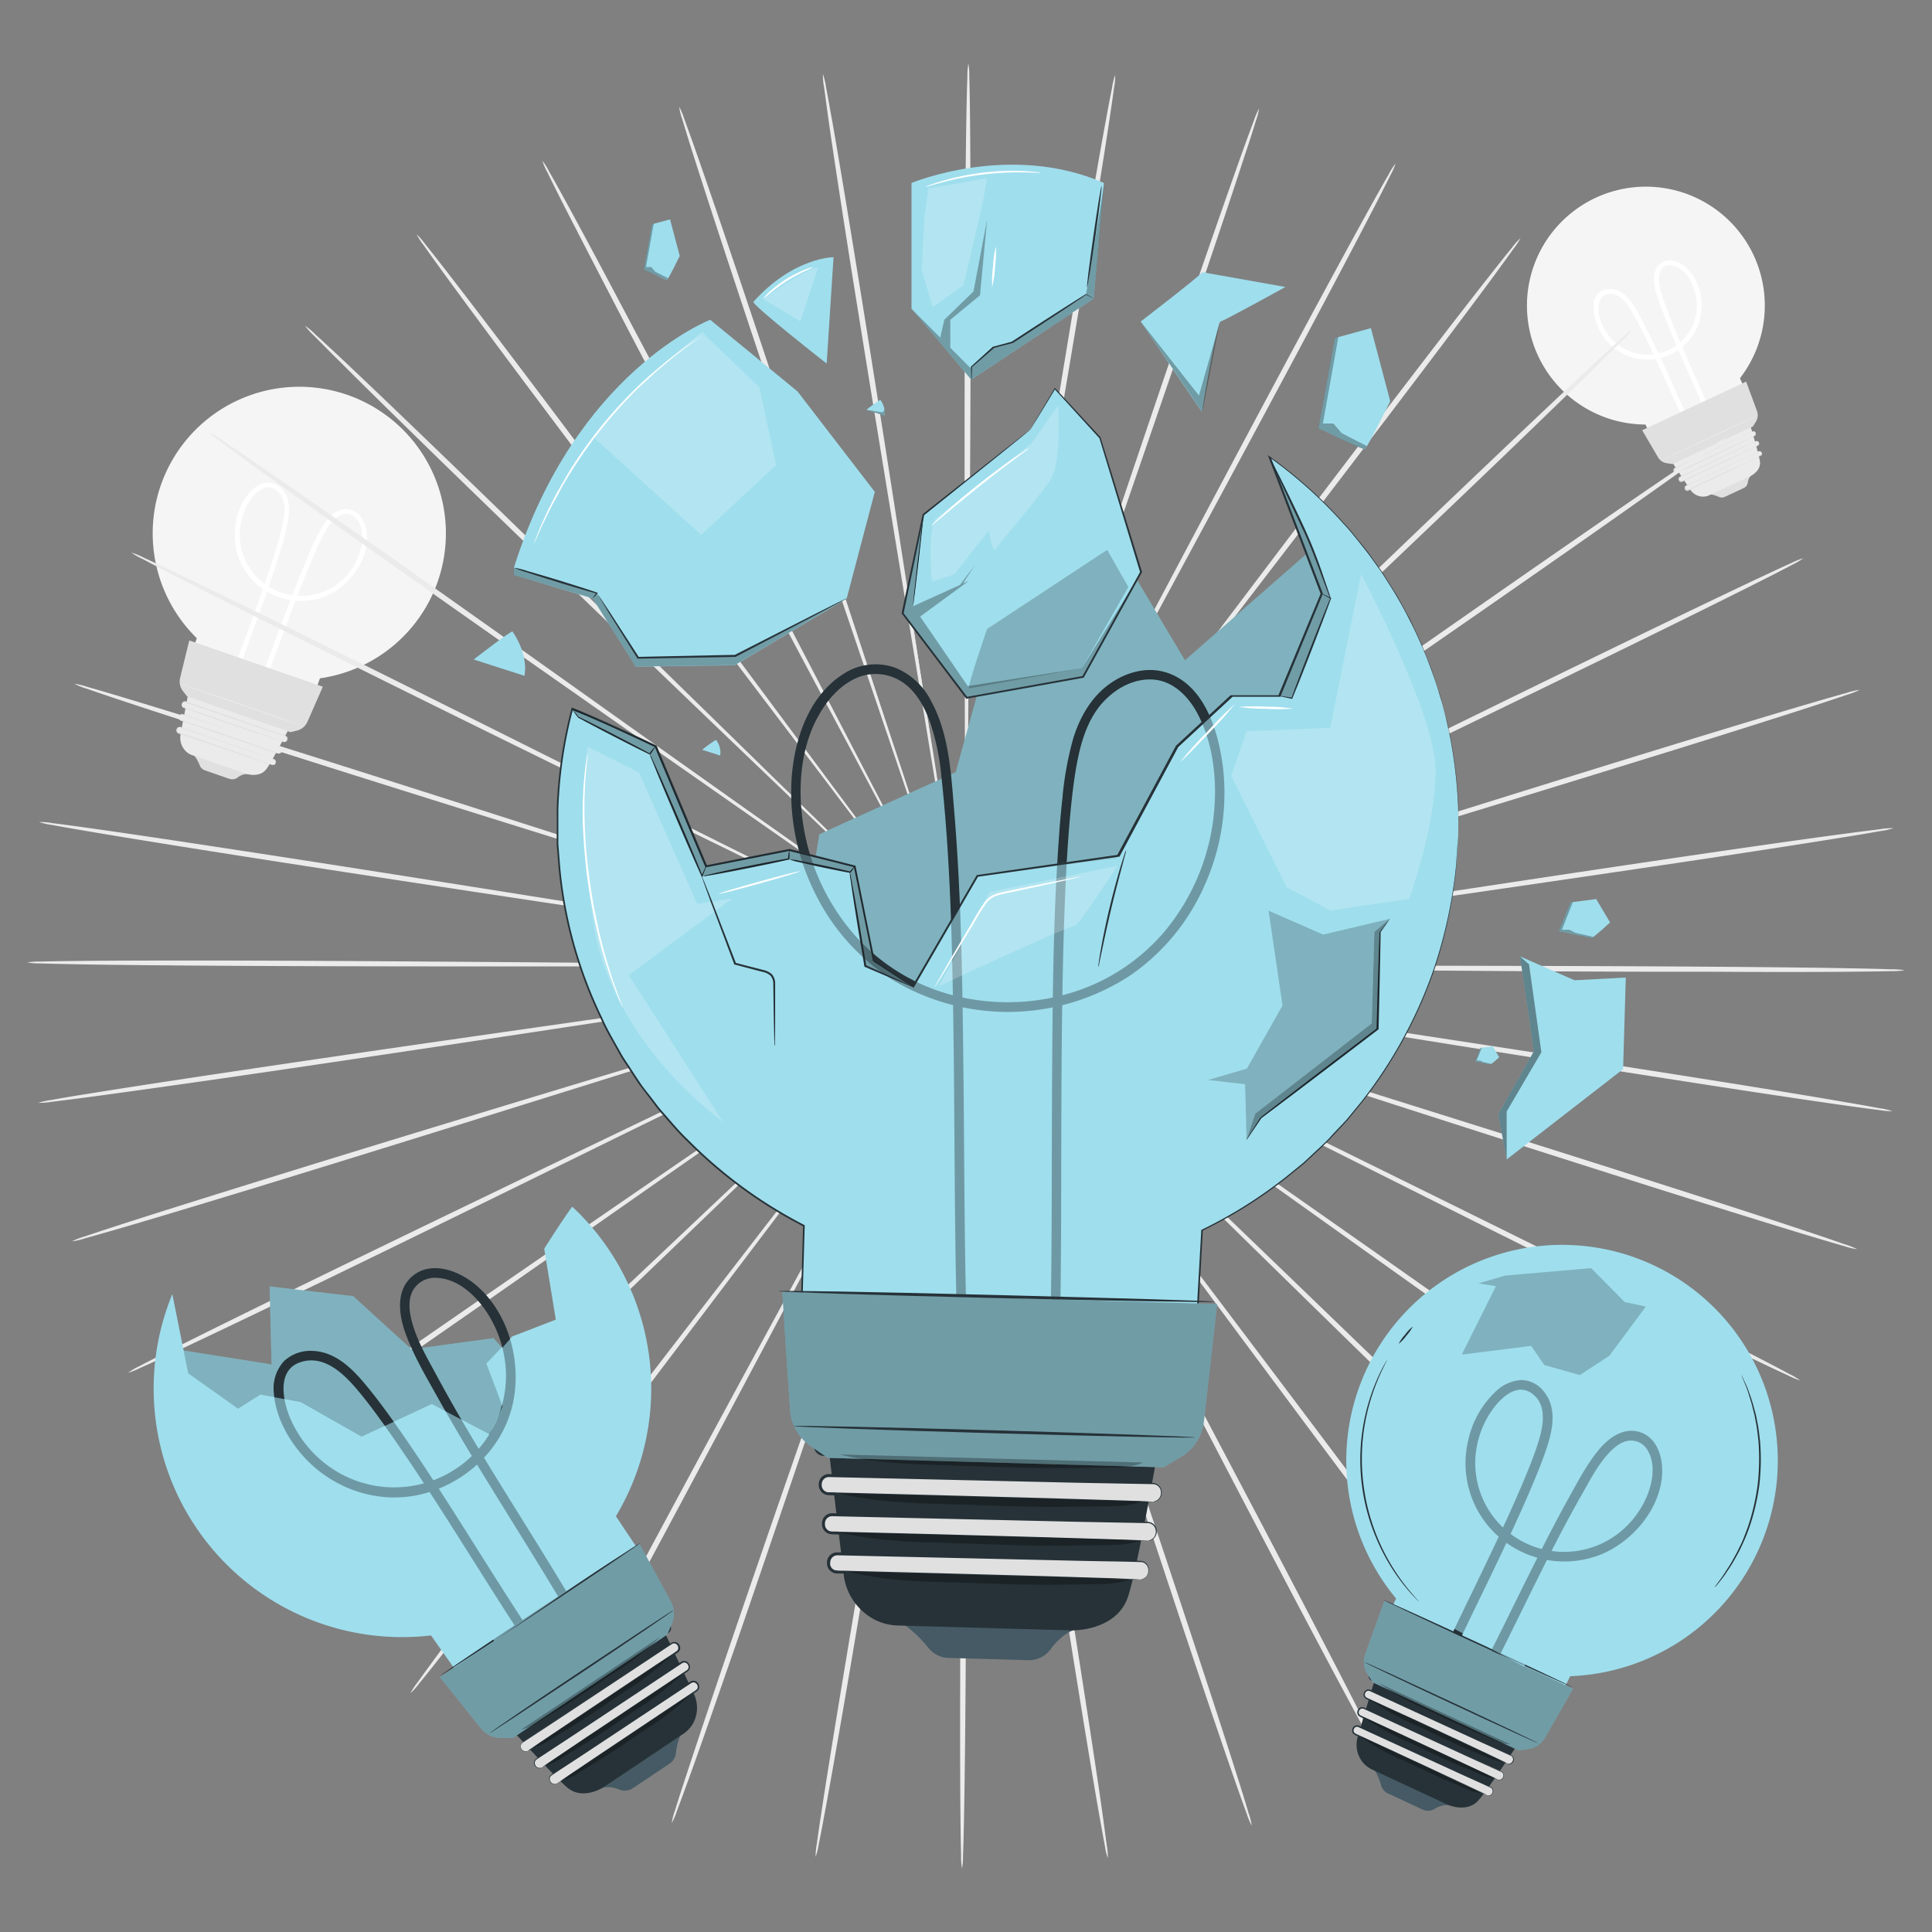 <svg xmlns="http://www.w3.org/2000/svg" viewBox="0 0 500 500"><rect x="0" y="0" width="500" height="500" fill="#808080" stroke="none"/><g id="freepik--background-complete--inject-1"><path d="M113.3,150.47a37.94,37.94,0,1,0-62.37,14.69l-3.13,9,31.41,10.9s2-5,3.59-9.51A37.94,37.94,0,0,0,113.3,150.47Z" style="fill:#f5f5f5"></path><path d="M60.23,178.18c3.91-11.88,8.64-23.48,12.29-35.45a69.09,69.09,0,0,0,2-7.88c.57-3.15.49-6.83-2.3-8.95-2.64-2-5.73-.68-7.67,1.61a16.66,16.66,0,0,0-3.68,8.79,17,17,0,0,0,7.75,16.52,17.18,17.18,0,0,0,17.7.46c5.07-3,9.2-9.12,8.6-15.19-.24-2.43-1.36-5.19-3.85-6.06-2.93-1-5.46,1.08-7.05,3.33a46.83,46.83,0,0,0-4.33,8.71c-1.39,3.24-2.7,6.51-4,9.8-2.7,7-5.22,14.07-7.91,21.07q-.92,2.37-1.86,4.71c-.3.75.91,1.07,1.21.34C72,168.06,76,155.8,81.12,144a47.67,47.67,0,0,1,3.82-7.71c1.54-2.29,4.65-4.77,7.14-2.19,2,2,1.93,5.42,1.28,8A16.39,16.39,0,0,1,89,149.71a15.85,15.85,0,0,1-26.87-9.86,16.47,16.47,0,0,1,1.81-9.09c1.34-2.52,4.33-6.15,7.45-4s2.31,6.64,1.56,9.81c-.52,2.21-1.16,4.39-1.84,6.56-3.63,11.7-8.22,23.07-12.06,34.7-.25.76,1,1.09,1.21.33Z" style="fill:#fff"></path><g id="freepik--2ggvdetif--inject-1"><path d="M50.24,195.47A10.56,10.56,0,0,1,51.66,198a2.25,2.25,0,0,0,1.39,1.37l6.32,2.19a2.28,2.28,0,0,0,2.1-.32,4.19,4.19,0,0,1,2.74-.94Z" style="fill:#e0e0e0"></path></g><path d="M49.48,175.49c0,.12-2,10.51-2.74,14.48a4.94,4.94,0,0,0,1.38,4.48,4.45,4.45,0,0,0,1.66,1l13.83,4.79s3.62,1.25,5.43-1.33,7.65-14,7.65-14Z" style="fill:#ebebeb"></path><path d="M58.52,179.58h.08a.73.73,0,0,1,.73.73v25.5a.73.73,0,0,1-.73.73h-.08a.73.73,0,0,1-.73-.73v-25.5a.72.72,0,0,1,.72-.72Z" transform="translate(-143.06 185.97) rotate(-71.11)" style="fill:#ebebeb"></path><path d="M70.38,197.91a.94.94,0,0,0,.54-.06.75.75,0,0,0,.38-.51.7.7,0,0,0-.3-.77c-1.3-.47-3.26-1.1-5.64-1.91l-18.65-6.34a.59.59,0,0,0-.56.1.6.6,0,0,0-.19.23.82.82,0,0,0-.07.3.59.59,0,0,0,.25.5,2.77,2.77,0,0,0,.62.24l2.61.9,5,1.7,8.37,2.89,5.63,2,1.53.55.4.15.13.06-.14,0-.41-.12-1.54-.51-5.66-1.89-8.39-2.84-5-1.69-2.61-.89-.34-.12a1,1,0,0,1-.35-.16.85.85,0,0,1-.35-.71,1.18,1.18,0,0,1,.1-.39.81.81,0,0,1,.25-.33.88.88,0,0,1,.8-.13l18.62,6.41c2.38.83,4.31,1.47,5.64,2a.77.77,0,0,1,.32.87.79.79,0,0,1-.43.53A.65.65,0,0,1,70.38,197.91Z" style="fill:#e0e0e0"></path><rect x="58.87" y="175.93" width="1.53" height="28.03" rx="0.73" transform="translate(-139.38 184.89) rotate(-71.11)" style="fill:#ebebeb"></rect><path d="M72,195a.71.71,0,0,0,.55-.07.76.76,0,0,0,.38-.54.68.68,0,0,0-.38-.76l-5.88-2L47.28,185a.6.6,0,0,0-.59.11.51.51,0,0,0-.17.24.77.77,0,0,0-.07.32.62.62,0,0,0,.31.5c.18.08.45.16.67.24l2.71.93,5.14,1.76,8.7,3,5.85,2.05,1.59.57.41.15L72,195l-.15,0-.42-.13-1.6-.52-5.88-2-8.71-2.95-5.14-1.75-2.72-.93c-.24-.09-.45-.14-.71-.26a.85.85,0,0,1-.43-.7.91.91,0,0,1,.08-.41.79.79,0,0,1,.24-.35.89.89,0,0,1,.83-.16l19.34,6.66c2.48.86,4.47,1.55,5.86,2a.77.77,0,0,1,.41.86.81.81,0,0,1-.42.58A.64.64,0,0,1,72,195Z" style="fill:#e0e0e0"></path><path d="M73.37,192l-25.8-8.82a.73.73,0,0,1-.45-.93l0-.07a.73.73,0,0,1,.92-.45l25.8,8.82a.73.73,0,0,1,.45.92l0,.08A.72.72,0,0,1,73.37,192Z" style="fill:#ebebeb"></path><path d="M73.37,192a.76.76,0,0,0,.57-.07.79.79,0,0,0,.37-.57.69.69,0,0,0-.44-.75l-6-2L48,181.82a.62.62,0,0,0-.6.11.56.56,0,0,0-.17.26.63.63,0,0,0,0,.32.58.58,0,0,0,.34.49l.69.25,2.79.95L56.29,186l8.9,3.07,6,2.09,1.63.58.42.16.14.06-.15,0-.43-.13-1.64-.54-6-2-8.92-3L51,184.43l-2.79-1-.72-.25a.86.86,0,0,1-.41-1.12.85.85,0,0,1,1.08-.53l19.8,6.82,6,2.09a.78.78,0,0,1,.47.85.82.82,0,0,1-.42.6A.62.62,0,0,1,73.37,192Z" style="fill:#e0e0e0"></path><path d="M49,165.75c-.09.26-1.61,6.51-2.39,9.71a4,4,0,0,0,.72,3.38l1.1,1.4,26.74,9.25,1.7-.42a4,4,0,0,0,2.68-2.24l4-9.11Z" style="fill:#e0e0e0"></path><path d="M78.4,187.9c0,.06-7.19-2.36-16-5.42s-16-5.58-15.93-5.64,7.19,2.36,16,5.41S78.42,187.83,78.4,187.9Z" style="fill:#ebebeb"></path><path d="M453.85,66.08a30.78,30.78,0,1,0-28,43.79l3.28,7,24.45-11.41s-1.69-4-3.28-7.57A30.76,30.76,0,0,0,453.85,66.08Z" style="fill:#f5f5f5"></path><path d="M438.7,112.12c-4.51-9.3-8.37-18.92-13.14-28.1-1.88-3.62-4.5-9.73-9.47-9.18-5.88.65-3.46,8.84-1.37,11.92A14,14,0,0,0,427.8,93a14.25,14.25,0,0,0,11.45-8.28c2-4.79,1.36-11-2.29-14.93-1.53-1.62-4-3-6.29-2.12s-2.8,3.29-2.58,5.43c.29,2.86,1.51,5.66,2.52,8.32,1.18,3.09,2.45,6.13,3.75,9.16,2.75,6.38,5.66,12.69,8.28,19.12.3.74,1.51.42,1.21-.33-3.89-9.54-8.44-18.82-12.1-28.46a50,50,0,0,1-2.17-6.42c-.5-2.18-.55-5.81,2.55-5.84,2.57,0,4.56,2.42,5.62,4.49a13.46,13.46,0,0,1,1.33,7.28,12.75,12.75,0,0,1-21.81,7.51,13.07,13.07,0,0,1-3.39-6.2c-.57-2.57,0-6.24,3.46-5.63,2.57.46,4.05,3,5.26,5.11.93,1.58,1.77,3.2,2.6,4.83,4.42,8.77,8.14,17.87,12.42,26.71.35.72,1.43.09,1.08-.64Z" style="fill:#fff"></path><g id="freepik--2ggvdetif--inject-1"><path d="M442.56,127.91a8.26,8.26,0,0,1,2.25.67,1.85,1.85,0,0,0,1.59,0l4.92-2.3a1.85,1.85,0,0,0,1-1.37,3.42,3.42,0,0,1,1.07-2.1Z" style="fill:#e0e0e0"></path></g><path d="M430.83,116.7c.05.1,4.78,7.25,6.59,10a4,4,0,0,0,3.33,1.83,3.75,3.75,0,0,0,1.55-.34l10.75-5s2.81-1.32,2.41-3.84c-.43-2.67-3.47-12.49-3.47-12.49Z" style="fill:#ebebeb"></path><rect x="435.11" y="121.18" width="21.86" height="1.24" rx="0.59" transform="translate(-9.33 201.96) rotate(-25.26)" style="fill:#ebebeb"></rect><path d="M455.66,118a.66.66,0,0,0,.28-.34.62.62,0,0,0-.06-.52.57.57,0,0,0-.61-.27c-1,.46-2.52,1.2-4.36,2.08l-14.44,6.84a.51.51,0,0,0-.28.37.5.5,0,0,0,0,.24.78.78,0,0,0,.12.22.48.48,0,0,0,.43.15,2.56,2.56,0,0,0,.5-.21l2-1,3.84-1.81,6.51-3,4.39-2,1.2-.55.31-.13c.07,0,.11,0,.11,0l-.1,0-.3.16-1.19.58-4.36,2.09-6.49,3.09-3.83,1.81-2,1-.26.12a.82.82,0,0,1-.3.11.71.71,0,0,1-.61-.22.88.88,0,0,1-.16-.28.78.78,0,0,1,0-.34.7.7,0,0,1,.39-.52l14.47-6.79c1.86-.86,3.34-1.58,4.4-2a.63.63,0,0,1,.68.33.64.64,0,0,1,.05.55A.55.55,0,0,1,455.66,118Z" style="fill:#e0e0e0"></path><rect x="433.54" y="118.76" width="22.74" height="1.24" rx="0.59" transform="translate(-8.4 201.25) rotate(-25.26)" style="fill:#ebebeb"></rect><path d="M454.93,115.34a.69.69,0,0,0,.29-.35.62.62,0,0,0-.1-.54.55.55,0,0,0-.65-.22l-4.53,2.17-15,7.11a.5.5,0,0,0-.28.39.49.49,0,0,0,0,.24.6.6,0,0,0,.14.22.49.49,0,0,0,.46.12c.15,0,.35-.16.53-.24l2.1-1,4-1.88,6.76-3.16,4.56-2.12,1.25-.57.32-.14.12,0-.11.06-.31.16-1.23.6-4.54,2.18-6.74,3.2-4,1.89-2.11,1c-.19.08-.34.17-.56.25a.7.7,0,0,1-.65-.16,1,1,0,0,1-.18-.29.65.65,0,0,1-.06-.34.7.7,0,0,1,.4-.55l15-7.06c1.93-.9,3.48-1.62,4.57-2.11a.61.61,0,0,1,.72.26.66.66,0,0,1,.08.58A.5.5,0,0,1,454.93,115.34Z" style="fill:#e0e0e0"></path><path d="M454.05,112.8l-20,9.44a.59.59,0,0,1-.78-.28l0-.06a.6.6,0,0,1,.28-.78l20-9.44a.59.59,0,0,1,.78.28l0,.06A.59.59,0,0,1,454.05,112.8Z" style="fill:#ebebeb"></path><path d="M454.05,112.8a.64.64,0,0,0,.29-.36.63.63,0,0,0-.11-.54.54.54,0,0,0-.67-.19l-4.65,2.22-15.35,7.28a.47.47,0,0,0-.28.4.43.43,0,0,0,.05.25.51.51,0,0,0,.15.22.49.49,0,0,0,.47.09l.54-.25,2.16-1,4.09-1.92,6.91-3.24,4.68-2.17,1.27-.58.33-.14.12,0-.11.06-.32.17-1.26.61-4.65,2.23-6.9,3.28-4.07,1.93-2.16,1-.56.26a.68.68,0,0,1-.67-.13.69.69,0,0,1-.21-.28.7.7,0,0,1-.06-.35.68.68,0,0,1,.39-.57l15.38-7.23,4.68-2.17a.62.62,0,0,1,.75.23.69.69,0,0,1,.1.59A.5.5,0,0,1,454.05,112.8Z" style="fill:#e0e0e0"></path><path d="M425,111.34c.09.19,2.74,4.69,4.09,7a3.2,3.2,0,0,0,2.33,1.55l1.43.2,20.8-9.72.76-1.21a3.24,3.24,0,0,0,.29-2.81l-2.8-7.59Z" style="fill:#e0e0e0"></path><path d="M454.68,107.58c0,.06-5.52,2.7-12.38,5.9s-12.45,5.77-12.47,5.72,5.52-2.69,12.38-5.9S454.65,107.53,454.68,107.58Z" style="fill:#ebebeb"></path><path d="M319.23,250.7l-122.87-1.14-37.23-.17-10.13,0-2.63,0a5.69,5.69,0,0,0-.9,0,5.27,5.27,0,0,0,.9.06l2.63.06,10.13.12,37.23.2,122.87.07c48,0,91.38.06,122.82.28,15.72.11,28.44.25,37.23.42,4.4.08,7.81.16,10.13.25a18.8,18.8,0,0,1,3.53.26,20.77,20.77,0,0,1-3.54.22c-2.31.06-5.72.11-10.12.15-8.79.08-21.52.1-37.24,0C410.61,251.54,367.18,251.18,319.23,250.7Z" style="fill:#ebebeb"></path><path d="M318.27,261.11,197.09,241.62l-36.76-5.73-10-1.49-2.61-.36a5.44,5.44,0,0,0-.9-.08,6,6,0,0,0,.88.19l2.59.45,10,1.64L197,242l121.37,18.42c47.37,7.15,90.26,13.69,121.28,18.61,15.51,2.46,28.06,4.5,36.72,6,4.32.73,7.68,1.33,9.95,1.76a17.73,17.73,0,0,1,3.45.79,20.1,20.1,0,0,1-3.53-.31c-2.29-.28-5.68-.74-10-1.35-8.7-1.24-21.27-3.12-36.79-5.52C408.4,275.6,365.56,268.75,318.27,261.11Z" style="fill:#ebebeb"></path><path d="M315.63,271.24l-116.48-37.6-35.36-11.22-9.63-3-2.52-.75a7.43,7.43,0,0,0-.87-.22,5.09,5.09,0,0,0,.83.33l2.49.84,9.58,3.13L199,234l116.84,36.56c45.61,14.23,86.9,27.18,116.72,36.74,14.92,4.77,27,8.69,35.28,11.46,4.15,1.38,7.37,2.48,9.54,3.25a17.9,17.9,0,0,1,3.27,1.3,19.66,19.66,0,0,1-3.43-.83c-2.22-.63-5.48-1.59-9.68-2.86-8.39-2.54-20.49-6.3-35.43-11C402.26,299.21,361.08,286,315.63,271.24Z" style="fill:#ebebeb"></path><path d="M311.37,280.84,202.49,226.1l-33.08-16.43-9-4.41L158,204.14a8.45,8.45,0,0,0-.83-.35,6,6,0,0,0,.78.45l2.31,1.2,9,4.54,33.06,16.46,109.4,53.79c42.71,21,81.36,40,109.25,53.94,13.95,7,25.21,12.66,33,16.65,3.88,2,6.88,3.57,8.9,4.66a17.42,17.42,0,0,1,3,1.77,19.14,19.14,0,0,1-3.25-1.35c-2.1-.95-5.16-2.4-9.1-4.29-7.86-3.77-19.2-9.32-33.18-16.23C392.34,321.55,353.85,302.24,311.37,280.84Z" style="fill:#ebebeb"></path><path d="M305.59,289.68,207,219.25l-30-21.2-8.21-5.71-2.15-1.46a6.65,6.65,0,0,0-.75-.47,5.17,5.17,0,0,0,.69.56l2.09,1.54,8.11,5.82,30,21.23L306,289.12c38.78,27.12,73.85,51.73,99.14,69.7,12.64,9,22.84,16.29,29.84,21.4,3.51,2.55,6.21,4.55,8,5.93a18.13,18.13,0,0,1,2.7,2.21,17.72,17.72,0,0,1-3-1.82c-1.91-1.26-4.7-3.14-8.28-5.6-7.16-4.91-17.45-12.09-30.13-21C379,342.06,344.07,317.2,305.59,289.68Z" style="fill:#ebebeb"></path><path d="M298.45,297.54l-86-84.32-26.2-25.43L179,180.93l-1.89-1.77a6,6,0,0,0-.67-.57,6.93,6.93,0,0,0,.59.65l1.82,1.83,7.06,7,26.19,25.45L299,297.05c33.92,32.6,64.59,62.15,86.66,83.68,11,10.76,19.92,19.51,26,25.6,3.05,3.05,5.4,5.43,7,7.06a18.58,18.58,0,0,1,2.31,2.59,18.1,18.1,0,0,1-2.67-2.25c-1.68-1.52-4.13-3.81-7.27-6.77-6.28-5.92-15.29-14.55-26.37-25.27C362.44,360.26,332,330.48,298.45,297.54Z" style="fill:#ebebeb"></path><path d="M290.12,304.25l-71.35-96.17L197,179l-6-7.85c-.69-.87-1.21-1.54-1.58-2a6.35,6.35,0,0,0-.57-.67,4,4,0,0,0,.48.73l1.49,2.08,5.86,7.94c5.15,6.89,12.58,16.8,21.75,29.05l72.26,95.54c28.24,37.26,53.75,71.05,72.06,95.61,9.17,12.28,16.53,22.26,21.57,29.18,2.52,3.47,4.45,6.17,5.74,8a17.44,17.44,0,0,1,1.86,2.9,18,18,0,0,1-2.27-2.61c-1.41-1.77-3.47-4.39-6.09-7.78-5.24-6.79-12.74-16.67-22-28.91C343.19,375.77,317.94,341.8,290.12,304.25Z" style="fill:#ebebeb"></path><path d="M280.82,309.62C259.4,268.34,240,231,226,203.91c-7.08-13.47-12.81-24.38-16.78-31.95l-4.63-8.66-1.24-2.24a4.42,4.42,0,0,0-.45-.74,4.65,4.65,0,0,0,.35.79c.28.54.65,1.3,1.14,2.28,1,2,2.56,5,4.49,8.73,4,7.57,9.7,18.48,16.76,32L281.46,309.3c21.83,41.05,41.53,78.26,55.63,105.27,7.05,13.51,12.71,24.47,16.55,32.07,1.93,3.8,3.4,6.76,4.37,8.78a16.86,16.86,0,0,1,1.36,3.14,18.25,18.25,0,0,1-1.81-2.92c-1.12-1.95-2.72-4.85-4.75-8.6-4.08-7.49-9.88-18.37-17-31.85C321.6,388.23,302.18,350.89,280.82,309.62Z" style="fill:#ebebeb"></path><path d="M270.74,313.52,233.89,200.83l-11.34-34.09c-1.37-4-2.43-7.1-3.16-9.25-.37-1-.65-1.83-.85-2.4a4.8,4.8,0,0,0-.33-.8,6.93,6.93,0,0,0,.22.84c.18.57.43,1.38.76,2.42.69,2.16,1.7,5.28,3,9.3,2.68,8.08,6.55,19.72,11.32,34.1l37.92,112.36c14.84,43.84,28.22,83.56,37.71,112.37,4.76,14.4,8.55,26.08,11.1,34.17,1.28,4,2.25,7.19,2.88,9.33a16.91,16.91,0,0,1,.83,3.31,17.46,17.46,0,0,1-1.32-3.16c-.78-2.1-1.89-5.2-3.28-9.21-2.8-8-6.75-19.64-11.57-34C298.15,397.33,285.09,357.51,270.74,313.52Z" style="fill:#ebebeb"></path><path d="M260.16,315.85c-7-45.64-13.36-86.93-18-116.86-2.37-14.92-4.29-27-5.62-35.39L235,154q-.28-1.61-.45-2.49a4.89,4.89,0,0,0-.19-.84,5.08,5.08,0,0,0,.08.86c.08.59.2,1.42.35,2.51.33,2.23.82,5.47,1.44,9.63,1.33,8.39,3.24,20.47,5.6,35.39,4.88,29.89,11.62,71.12,19.06,116.69s14.18,86.79,18.85,116.68c2.33,14.94,4.17,27,5.37,35.42.6,4.19,1,7.44,1.31,9.65a16.55,16.55,0,0,1,.28,3.39,16.93,16.93,0,0,1-.78-3.32c-.43-2.18-1-5.42-1.74-9.59-1.45-8.33-3.45-20.41-5.85-35.35C273.51,402.75,267.13,361.46,260.16,315.85Z" style="fill:#ebebeb"></path><path d="M249.32,316.55c.43-46.12.82-87.86,1.11-118.11.06-15.1.12-27.32.15-35.8,0-4.2,0-7.47,0-9.73,0-1.09,0-1.93,0-2.53a8.47,8.47,0,0,0-.05-.87,4.93,4.93,0,0,0-.06.87c0,.6,0,1.44-.06,2.53,0,2.25-.07,5.52-.12,9.73,0,8.48-.11,20.7-.18,35.79,0,30.26,0,72,0,118.13s0,87.85-.21,118.07c-.1,15.11-.25,27.34-.41,35.79-.08,4.23-.17,7.51-.26,9.74a18.41,18.41,0,0,1-.26,3.39,16.7,16.7,0,0,1-.24-3.4c-.06-2.22-.12-5.5-.16-9.73-.09-8.45-.11-20.68-.07-35.8C248.5,404.4,248.85,362.65,249.32,316.55Z" style="fill:#ebebeb"></path><path d="M238.49,315.64c7.89-45.5,15-86.67,20.2-116.52,2.5-14.9,4.53-27,5.93-35.33.67-4.16,1.19-7.39,1.54-9.62.16-1.08.29-1.91.37-2.51a4.6,4.6,0,0,0,.09-.86,5.81,5.81,0,0,0-.2.84c-.11.6-.26,1.42-.47,2.49-.39,2.23-1,5.46-1.69,9.6-1.42,8.37-3.45,20.43-6,35.33-4.89,29.89-11.63,71.13-19.08,116.69S225,402.54,219.92,432.36c-2.54,14.91-4.66,27-6.19,35.3-.77,4.16-1.38,7.39-1.83,9.57a18.35,18.35,0,0,1-.81,3.32,16.49,16.49,0,0,1,.31-3.39c.29-2.21.77-5.46,1.41-9.64,1.28-8.37,3.23-20.45,5.71-35.38C223.47,402.3,230.57,361.11,238.49,315.64Z" style="fill:#ebebeb"></path><path d="M228,313.11l39-112c4.92-14.33,8.89-25.93,11.65-34l3.1-9.27c.33-1,.59-1.84.78-2.42a5.13,5.13,0,0,0,.22-.84,5.26,5.26,0,0,0-.33.81l-.88,2.38L278.28,167c-2.77,8.06-6.76,19.66-11.68,34-9.73,28.78-23.14,68.48-38,112.35s-28.23,83.55-38.14,112.23c-5,14.35-9,25.93-11.9,33.92-1.44,4-2.58,7.09-3.38,9.18a16.81,16.81,0,0,1-1.35,3.15,17.75,17.75,0,0,1,.86-3.3c.65-2.14,1.65-5.28,3-9.31,2.63-8.07,6.54-19.71,11.43-34.07C198.91,396.41,212.68,356.81,228,313.11Z" style="fill:#ebebeb"></path><path d="M218,309c22.21-40.89,42.31-77.89,56.87-104.71,7.2-13.42,13-24.27,17.07-31.81l4.58-8.69c.5-1,.89-1.73,1.16-2.27a6,6,0,0,0,.37-.79,4.28,4.28,0,0,0-.47.74c-.29.53-.71,1.27-1.25,2.23l-4.71,8.61c-4.06,7.54-9.89,18.39-17.1,31.8L218.6,309.33c-21.78,41.08-41.56,78.24-56,105.07-7.24,13.41-13.15,24.24-17.29,31.69-2.08,3.73-3.71,6.62-4.84,8.56a18.1,18.1,0,0,1-1.84,2.9,16.86,16.86,0,0,1,1.39-3.12c1-2,2.5-5,4.46-8.75,3.92-7.56,9.68-18.46,16.87-31.91C175.66,386.89,195.73,349.87,218,309Z" style="fill:#ebebeb"></path><path d="M208.76,303.47,282,208.59l22-28.85,5.93-7.89,1.51-2.07a4.57,4.57,0,0,0,.49-.73,6.22,6.22,0,0,0-.57.67c-.38.48-.92,1.14-1.6,2l-6.06,7.8-22.06,28.84-72.3,95.51c-28.18,37.3-53.76,71-72.43,95.35-9.34,12.16-16.94,22-22.25,28.71-2.65,3.37-4.73,6-6.16,7.72a17.88,17.88,0,0,1-2.3,2.59,17.55,17.55,0,0,1,1.89-2.88c1.31-1.84,3.27-4.52,5.82-8,5.11-6.89,12.57-16.79,21.85-29C154.32,374,180.16,340.47,208.76,303.47Z" style="fill:#ebebeb"></path><path d="M200.58,296.61c34.22-32.33,65.2-61.58,87.65-82.78l26.44-25.21,7.13-6.9,1.84-1.82a5.91,5.91,0,0,0,.6-.64,4,4,0,0,0-.68.57l-1.9,1.74-7.25,6.8L288,213.56,201.09,297.1c-33.88,32.63-64.61,62.13-87,83.36-11.19,10.61-20.28,19.17-26.61,25-3.17,2.93-5.65,5.19-7.35,6.71a19.16,19.16,0,0,1-2.68,2.22,17.52,17.52,0,0,1,2.33-2.57c1.59-1.62,4-4,7-7,6.16-6,15.13-14.71,26.27-25.37C135.38,358.17,166.34,328.89,200.58,296.61Z" style="fill:#ebebeb"></path><path d="M193.6,288.61l100-68.66L323.78,199l8.16-5.75,2.11-1.52a5.86,5.86,0,0,0,.69-.55,4.7,4.7,0,0,0-.76.46l-2.16,1.44-8.26,5.63-30.21,20.93L194,289.17c-38.74,27.17-73.87,51.72-99.41,69.34-12.77,8.81-23.14,15.9-30.34,20.75-3.6,2.42-6.41,4.29-8.34,5.53a17.72,17.72,0,0,1-3,1.78,20,20,0,0,1,2.72-2.18c1.83-1.36,4.56-3.34,8.09-5.86,7.05-5,17.32-12.26,30.05-21.13C119.24,339.67,154.56,315.38,193.6,288.61Z" style="fill:#ebebeb"></path><path d="M188,279.66l109.92-52.78,33.23-16.16,9-4.45,2.32-1.19a6,6,0,0,0,.78-.43,4.15,4.15,0,0,0-.83.34l-2.37,1.09L331,210.4l-33.24,16.13c-28,13.77-66.69,32.77-109.42,53.75s-81.37,40-109.46,53.55c-14.05,6.79-25.44,12.23-33.34,15.93-4,1.85-7,3.27-9.14,4.21a19.68,19.68,0,0,1-3.26,1.31,17.47,17.47,0,0,1,3-1.75c2-1.07,5.05-2.61,8.94-4.57,7.79-3.92,19.11-9.51,33.13-16.35C106.25,318.92,145.09,300.23,188,279.66Z" style="fill:#ebebeb"></path><path d="M183.94,270l117.2-35.5,35.45-10.92,9.62-3,2.49-.82a5.09,5.09,0,0,0,.84-.32,6,6,0,0,0-.87.21l-2.53.73-9.66,2.89L301,234.11,184.16,270.65C138.57,284.94,97.26,297.82,67.3,307c-15,4.58-27.12,8.23-35.53,10.69-4.21,1.23-7.48,2.16-9.71,2.77a18.47,18.47,0,0,1-3.44.8A19.13,19.13,0,0,1,21.9,320c2.18-.75,5.41-1.81,9.58-3.16,8.33-2.69,20.42-6.5,35.38-11.14C96.78,296.38,138.19,283.8,183.94,270Z" style="fill:#ebebeb"></path><path d="M181.52,259.81l121.54-17.34,36.8-5.42,10-1.55,2.59-.43a6,6,0,0,0,.88-.19,7.51,7.51,0,0,0-.9.08l-2.61.34-10,1.39L303,242.09l-121.38,18.4c-47.36,7.22-90.26,13.69-121.35,18.2-15.54,2.25-28.13,4-36.84,5.18-4.36.58-7.74,1-10,1.27a19.39,19.39,0,0,1-3.53.27,19.6,19.6,0,0,1,3.45-.75c2.28-.42,5.64-1,10-1.68,8.67-1.4,21.23-3.33,36.77-5.65C91.12,272.69,134.07,266.53,181.52,259.81Z" style="fill:#ebebeb"></path><path d="M180.77,249.39l122.87,1,37.23.13,10.13,0,2.63,0a7.85,7.85,0,0,0,.9,0,5.27,5.27,0,0,0-.9-.06l-2.63-.06-10.13-.11L303.64,250l-122.87.07c-48,.07-91.38.06-122.82-.13-15.72-.09-28.44-.22-37.23-.37-4.4-.08-7.81-.16-10.13-.24a19.53,19.53,0,0,1-3.53-.25,18.72,18.72,0,0,1,3.53-.23c2.32-.07,5.73-.12,10.13-.16,8.79-.09,21.51-.12,37.23-.1C89.39,248.65,132.82,249,180.77,249.39Z" style="fill:#ebebeb"></path><path d="M181.71,239l121.22,19.34L339.69,264l10,1.48,2.6.35a5.06,5.06,0,0,0,.9.09,6,6,0,0,0-.88-.19l-2.59-.45-10-1.63L303,257.94,181.6,239.67c-47.39-7.1-90.28-13.59-121.31-18.47-15.51-2.44-28.06-4.46-36.72-5.93-4.33-.73-7.69-1.32-10-1.75a19.74,19.74,0,0,1-3.45-.78,18.21,18.21,0,0,1,3.53.3c2.3.28,5.68.73,10,1.34,8.7,1.23,21.27,3.09,36.8,5.47C91.57,224.59,134.41,231.4,181.71,239Z" style="fill:#ebebeb"></path><path d="M184.34,228.84l116.53,37.45,35.38,11.18,9.64,3,2.51.75a8.07,8.07,0,0,0,.87.22,4.61,4.61,0,0,0-.83-.33l-2.49-.83-9.59-3.12L301,265.92,184.11,229.51c-45.63-14.18-86.93-27.09-116.77-36.6-14.92-4.76-27-8.66-35.29-11.42-4.15-1.38-7.37-2.47-9.55-3.24a17.42,17.42,0,0,1-3.27-1.3,19.2,19.2,0,0,1,3.43.83c2.23.63,5.49,1.58,9.69,2.85,8.39,2.52,20.5,6.27,35.44,11C97.68,201,138.87,214.19,184.34,228.84Z" style="fill:#ebebeb"></path><path d="M188.59,219.24l109,54.6,33.1,16.4,9,4.39,2.36,1.12a5.13,5.13,0,0,0,.83.34,8.4,8.4,0,0,0-.77-.44l-2.32-1.2-9-4.53L297.73,273.5,188.26,219.85C145.52,198.94,106.85,180,78.94,166c-14-6.95-25.23-12.63-33-16.61-3.88-2-6.88-3.56-8.9-4.65A17.86,17.86,0,0,1,34,143a19.38,19.38,0,0,1,3.26,1.35c2.09.95,5.16,2.39,9.09,4.27,7.88,3.77,19.22,9.3,33.21,16.2C107.56,178.62,146.09,197.89,188.59,219.24Z" style="fill:#ebebeb"></path><path d="M194.36,210.39c38.56,27.45,73.44,52.3,98.73,70.31,12.67,8.92,22.92,16.15,30,21.17l8.21,5.69,2.15,1.46a7.2,7.2,0,0,0,.76.47,5.17,5.17,0,0,0-.69-.56l-2.09-1.53-8.12-5.82-30-21.19L193.93,211C155.12,183.88,120,159.3,94.7,141.37c-12.65-9-22.86-16.27-29.87-21.36-3.51-2.55-6.22-4.55-8-5.93a17.79,17.79,0,0,1-2.7-2.2,18,18,0,0,1,3,1.81c1.91,1.26,4.71,3.14,8.29,5.59,7.16,4.91,17.47,12.08,30.16,21C120.93,158.09,155.85,182.92,194.36,210.39Z" style="fill:#ebebeb"></path><path d="M201.49,202.52l86.16,84.21,26.24,25.4,7.18,6.86,1.89,1.76a4.84,4.84,0,0,0,.67.57,4.47,4.47,0,0,0-.59-.65l-1.82-1.83-7.07-7-26.22-25.41L201,203c-34-32.55-64.67-62.08-86.77-83.58-11-10.74-19.95-19.48-26-25.57-3.06-3-5.41-5.42-7-7a17.45,17.45,0,0,1-2.31-2.58,17.83,17.83,0,0,1,2.66,2.24c1.69,1.53,4.15,3.81,7.29,6.76,6.28,5.92,15.3,14.54,26.4,25.25C137.41,139.88,167.89,169.62,201.49,202.52Z" style="fill:#ebebeb"></path><path d="M209.81,195.8l71.48,96.08,21.81,29,6,7.85,1.58,2a6.22,6.22,0,0,0,.57.67,4.85,4.85,0,0,0-.48-.73l-1.5-2.08-5.86-7.93-21.79-29-72.39-95.45c-28.28-37.23-53.84-71-72.19-95.53-9.18-12.26-16.55-22.23-21.6-29.15-2.52-3.46-4.46-6.16-5.75-8a17.2,17.2,0,0,1-1.87-2.9,18.77,18.77,0,0,1,2.27,2.61c1.42,1.76,3.48,4.38,6.1,7.77,5.25,6.79,12.77,16.65,22,28.89C156.64,124.35,181.94,158.29,209.81,195.8Z" style="fill:#ebebeb"></path><path d="M219.11,190.42l55,105.64L290.91,328l4.64,8.65,1.23,2.23a6.33,6.33,0,0,0,.46.75,5.27,5.27,0,0,0-.36-.8l-1.14-2.28c-1-2-2.56-4.95-4.5-8.72l-16.8-31.94-56-105.15c-21.88-41-41.63-78.21-55.77-105.2C155.63,72,150,61.09,146.1,53.49c-1.93-3.8-3.4-6.76-4.38-8.78a18,18,0,0,1-1.37-3.13,16.5,16.5,0,0,1,1.82,2.91c1.12,1.95,2.72,4.85,4.77,8.59,4.08,7.49,9.9,18.37,17,31.84C178.22,111.85,197.68,149.18,219.11,190.42Z" style="fill:#ebebeb"></path><path d="M229.17,186.51l37,112.64,11.38,34.08c1.37,4,2.44,7.1,3.17,9.24.37,1,.65,1.83.86,2.4a6.62,6.62,0,0,0,.32.8,4.25,4.25,0,0,0-.22-.84c-.18-.57-.43-1.38-.75-2.42-.7-2.16-1.72-5.28-3-9.29L266.56,299c-9.75-28.77-23.21-68.45-38.08-112.31S200.16,103.2,190.63,74.4c-4.78-14.4-8.58-26.07-11.15-34.16-1.28-4-2.25-7.19-2.89-9.33a16,16,0,0,1-.83-3.31,17.9,17.9,0,0,1,1.32,3.16c.78,2.1,1.89,5.2,3.3,9.21,2.8,8,6.77,19.63,11.61,34C201.66,102.73,214.77,142.54,229.17,186.51Z" style="fill:#ebebeb"></path><path d="M239.76,184.17c7.07,45.62,13.47,86.91,18.1,116.83,2.39,14.92,4.33,27,5.67,35.38.7,4.15,1.24,7.38,1.62,9.61q.28,1.61.45,2.49a5.63,5.63,0,0,0,.19.85,4.94,4.94,0,0,0-.08-.86c-.08-.6-.2-1.43-.35-2.51l-1.46-9.63c-1.34-8.39-3.26-20.47-5.64-35.39-4.92-29.88-11.71-71.11-19.22-116.67S224.75,97.5,220,67.62c-2.35-14.94-4.2-27-5.41-35.41-.61-4.19-1-7.45-1.33-9.66a16.52,16.52,0,0,1-.28-3.39,18.22,18.22,0,0,1,.78,3.32c.43,2.19,1,5.42,1.75,9.59,1.46,8.34,3.48,20.41,5.9,35.34C226.29,97.28,232.73,138.56,239.76,184.17Z" style="fill:#ebebeb"></path><path d="M250.59,183.45c-.37,46.12-.7,87.86-1,118.12,0,15.09-.08,27.31-.11,35.79,0,4.21,0,7.48,0,9.73,0,1.09,0,1.93,0,2.54a8.08,8.08,0,0,0,0,.86,4.73,4.73,0,0,0,.06-.86c0-.61,0-1.44.06-2.53,0-2.26.06-5.53.11-9.74,0-8.48.07-20.7.13-35.79,0-30.26-.09-72-.15-118.13s-.11-87.85.06-118.07c.08-15.11.21-27.34.36-35.79.08-4.23.16-7.51.25-9.74a16.39,16.39,0,0,1,.26-3.39,18.39,18.39,0,0,1,.23,3.4c.07,2.22.14,5.5.18,9.73.1,8.45.14,20.68.12,35.79C251.3,95.6,251,137.35,250.59,183.45Z" style="fill:#ebebeb"></path><path d="M261.42,184.35c-7.82,45.5-14.9,86.69-20,116.54-2.48,14.9-4.49,27-5.89,35.34-.66,4.16-1.17,7.39-1.53,9.62-.15,1.08-.28,1.92-.36,2.51a4.67,4.67,0,0,0-.09.86,4.49,4.49,0,0,0,.2-.84c.11-.59.26-1.42.47-2.49.39-2.23.95-5.46,1.68-9.6,1.4-8.38,3.42-20.44,5.92-35.34,4.85-29.9,11.53-71.14,18.93-116.71S274.78,97.43,279.84,67.6c2.52-14.91,4.62-27,6.14-35.3.76-4.17,1.37-7.39,1.82-9.58a16.16,16.16,0,0,1,.81-3.31,16.53,16.53,0,0,1-.31,3.39c-.29,2.21-.76,5.46-1.39,9.64-1.27,8.37-3.21,20.45-5.67,35.38C276.33,97.67,269.28,138.87,261.42,184.35Z" style="fill:#ebebeb"></path><path d="M272,186.87,233.09,298.92c-4.9,14.34-8.86,25.95-11.61,34-1.33,4-2.37,7.12-3.08,9.27-.34,1-.59,1.85-.78,2.42a5.13,5.13,0,0,0-.22.84,5.26,5.26,0,0,0,.33-.81c.21-.56.5-1.36.87-2.38l3.24-9.23c2.76-8.06,6.73-19.66,11.63-34,9.68-28.79,23-68.51,37.81-112.39s28.11-83.59,38-112.29c4.94-14.34,9-25.94,11.85-33.93,1.43-4,2.57-7.09,3.37-9.18a17.81,17.81,0,0,1,1.34-3.15,16.07,16.07,0,0,1-.86,3.3c-.64,2.14-1.64,5.28-3,9.31-2.62,8.07-6.51,19.72-11.39,34.08C300.89,103.53,287.18,143.14,272,186.87Z" style="fill:#ebebeb"></path><path d="M282,191,225.23,295.72l-17,31.84-4.56,8.69c-.5,1-.89,1.73-1.16,2.27a4,4,0,0,0-.36.79,6,6,0,0,0,.46-.74c.29-.53.71-1.27,1.25-2.23l4.7-8.62,17.05-31.82c14.28-27,34-64.16,55.74-105.27s41.46-78.29,55.91-105.13c7.22-13.43,13.12-24.26,17.25-31.72,2.07-3.73,3.7-6.62,4.83-8.56a17.14,17.14,0,0,1,1.84-2.91,18.67,18.67,0,0,1-1.39,3.13c-1,2-2.49,5-4.45,8.75-3.91,7.57-9.66,18.48-16.83,31.93C324.16,113,304.14,150.07,282,191Z" style="fill:#ebebeb"></path><path d="M291.17,196.49c-28.54,37.08-54.36,70.63-73.07,95-9.28,12.18-16.79,22-22,28.88-2.56,3.41-4.55,6.06-5.92,7.9l-1.52,2.07a5.2,5.2,0,0,0-.48.72,5.35,5.35,0,0,0,.57-.66l1.6-2,6-7.81,22-28.87,72.18-95.6c28.13-37.33,53.67-71.1,72.31-95.44,9.32-12.17,16.9-22,22.2-28.73,2.65-3.37,4.73-6,6.16-7.73a17.55,17.55,0,0,1,2.29-2.59,17.55,17.55,0,0,1-1.89,2.88c-1.3,1.84-3.26,4.52-5.81,8-5.09,6.89-12.54,16.8-21.81,29C345.52,125.86,319.72,159.44,291.17,196.49Z" style="fill:#ebebeb"></path><path d="M299.36,203.34l-87.54,82.88-26.41,25.24-7.12,6.91-1.83,1.82a4.8,4.8,0,0,0-.6.64,4.84,4.84,0,0,0,.67-.57l1.91-1.75,7.23-6.8,26.42-25.23,86.76-83.64c33.84-32.67,64.53-62.21,86.88-83.46,11.17-10.63,20.26-19.2,26.58-25.07,3.16-2.93,5.63-5.2,7.33-6.71a18.05,18.05,0,0,1,2.68-2.22A18.09,18.09,0,0,1,420,87.94c-1.59,1.62-4,4-7,7-6.15,6-15.12,14.72-26.24,25.39C364.48,141.69,333.56,171,299.36,203.34Z" style="fill:#ebebeb"></path><path d="M306.35,211.32l-99.89,68.79-30.17,21-8.15,5.77L166,308.38a4.78,4.78,0,0,0-.69.55,8.76,8.76,0,0,0,.76-.47l2.16-1.44,8.25-5.64,30.18-21,99.24-69.65c38.7-27.21,73.8-51.8,99.32-69.46,12.75-8.83,23.11-15.93,30.31-20.78,3.6-2.43,6.41-4.3,8.33-5.54a18.37,18.37,0,0,1,3-1.79,19.11,19.11,0,0,1-2.72,2.18c-1.83,1.37-4.55,3.35-8.07,5.87-7.06,5.05-17.31,12.29-30,21.17C380.64,160.17,345.36,184.51,306.35,211.32Z" style="fill:#ebebeb"></path><path d="M312,220.26,202.1,273.18l-33.2,16.2-9,4.47L157.58,295a6,6,0,0,0-.78.44,5.13,5.13,0,0,0,.83-.34L160,294l9.07-4.33,33.21-16.17,109.35-53.89C354.28,198.58,393,179.56,421,166c14-6.8,25.42-12.26,33.32-16,4-1.86,7-3.28,9.13-4.22a18.58,18.58,0,0,1,3.26-1.31,19.29,19.29,0,0,1-3,1.75c-2,1.07-5,2.62-8.93,4.58-7.79,3.93-19.1,9.53-33.11,16.39C393.65,180.91,354.84,199.64,312,220.26Z" style="fill:#ebebeb"></path><path d="M316,229.94,198.89,265.58l-35.45,11-9.61,3.06-2.49.82a8.1,8.1,0,0,0-.84.31,4.83,4.83,0,0,0,.88-.21l2.52-.73,9.66-2.9L199,266l116.8-36.68c45.57-14.35,86.86-27.28,116.81-36.46,15-4.6,27.12-8.27,35.53-10.74,4.2-1.23,7.47-2.17,9.7-2.78a19,19,0,0,1,3.44-.81,18.56,18.56,0,0,1-3.28,1.27c-2.18.76-5.41,1.83-9.58,3.18-8.33,2.71-20.41,6.53-35.37,11.18C403.15,203.43,361.76,216.06,316,229.94Z" style="fill:#ebebeb"></path><path d="M318.47,240.11,197,257.59l-36.79,5.48-10,1.56-2.59.43a7.3,7.3,0,0,0-.88.18,4.65,4.65,0,0,0,.9-.07l2.61-.34,10-1.41L197,258l121.34-18.55c47.36-7.27,90.25-13.8,121.33-18.34,15.54-2.27,28.13-4.06,36.84-5.22,4.35-.59,7.74-1,10-1.29a18.2,18.2,0,0,1,3.52-.27,19.41,19.41,0,0,1-3.45.76c-2.27.41-5.63,1-10,1.68-8.67,1.41-21.23,3.36-36.76,5.7C408.85,227.11,365.91,233.32,318.47,240.11Z" style="fill:#ebebeb"></path></g><g id="freepik--light-bulb-3--inject-1"><path d="M454.84,401.65a55.84,55.84,0,1,0-93.53,12.05c-2.8,6-6,12.76-6,12.76l44.34,20.72s3.62-7,6.7-13.38A55.83,55.83,0,0,0,454.84,401.65Z" style="fill:#9FDEED"></path><path d="M373.16,434.46c7.37-16.42,15.81-32.35,22.9-48.9,1.45-3.4,2.87-6.83,4.06-10.34,1.65-4.9,3-10.64-.55-15.07a7.57,7.57,0,0,0-5.89-3,10.41,10.41,0,0,0-6.74,3.12A24.47,24.47,0,0,0,380,372.64a25.35,25.35,0,0,0,8.4,25.52,25.72,25.72,0,0,0,26.27,4c8.11-3.51,15.18-11.89,15.5-21,.14-3.84-1.15-8.46-4.92-10.2-4.54-2.1-8.91,1-11.68,4.49-3,3.66-5.22,8-7.5,12.06-2.56,4.6-5,9.27-7.37,14-4.9,9.65-9.57,19.41-14.48,29.05-1.09,2.13-2.18,4.25-3.3,6.37-.75,1.42,1.4,2.68,2.16,1.26,9-17,16.76-34.64,26.27-51.37,2.14-3.74,4.22-7.86,7.24-11,1.4-1.46,3.19-2.89,5.29-3a4.88,4.88,0,0,1,4.43,2.37c2.11,3.36,1.51,7.73.22,11.26a24,24,0,0,1-7.21,10,23,23,0,0,1-37.53-17.62,24.13,24.13,0,0,1,3.44-12.48c2-3.36,6.64-8.76,11-5.88,4.63,3.06,3,9.48,1.55,13.78-1,3.07-2.24,6.09-3.49,9.07-6.49,15.37-14.19,30.21-21.23,45.33Q372,430.9,371,433.2c-.65,1.46,1.51,2.73,2.16,1.26Z" style="fill:#263238"></path><path d="M367.17,414.44a5.76,5.76,0,0,1-.5-.47c-.31-.33-.8-.79-1.36-1.43a49.84,49.84,0,0,1-4.46-5.72,52.77,52.77,0,0,1-5-9.51,52,52,0,0,1-1-36.38,50.12,50.12,0,0,1,2.82-6.68c.38-.77.74-1.33.95-1.73a4.85,4.85,0,0,1,.36-.58,5.69,5.69,0,0,1-.29.62c-.19.41-.52,1-.87,1.76a54.46,54.46,0,0,0-2.7,6.7,52.74,52.74,0,0,0-2.32,10.44,53.37,53.37,0,0,0,12.64,41c.54.66,1,1.14,1.3,1.48A4.33,4.33,0,0,1,367.17,414.44Z" style="fill:#263238"></path><path d="M365.63,343.3a11,11,0,0,1-1.66,2.37,10.71,10.71,0,0,1-2,2.12,10.15,10.15,0,0,1,1.66-2.37A10.38,10.38,0,0,1,365.63,343.3Z" style="fill:#263238"></path><path d="M443.75,410.79a3.09,3.09,0,0,1,.33-.5l1-1.37c.22-.3.47-.62.73-1s.51-.78.8-1.22c.55-.89,1.25-1.86,1.84-3,.32-.57.65-1.18,1-1.81s.62-1.32,1-2c.69-1.39,1.23-3,1.85-4.58a58.1,58.1,0,0,0,2.57-11,59.22,59.22,0,0,0,.22-11.3c-.2-1.72-.34-3.37-.67-4.89-.15-.75-.25-1.5-.43-2.19s-.35-1.37-.51-2c-.29-1.29-.72-2.4-1-3.4-.17-.49-.31-1-.47-1.38l-.47-1.13-.64-1.57a4.18,4.18,0,0,1-.2-.57,3.61,3.61,0,0,1,.27.53c.18.39.42.9.71,1.55.16.34.33.71.51,1.12s.32.88.5,1.38a32.33,32.33,0,0,1,1.1,3.39c.18.64.36,1.31.55,2s.29,1.44.45,2.2c.34,1.52.5,3.18.71,4.92a57.56,57.56,0,0,1-.19,11.38,58.14,58.14,0,0,1-2.62,11.07,49.63,49.63,0,0,1-1.9,4.59c-.34.7-.63,1.39-1,2l-1,1.81a34.75,34.75,0,0,1-1.91,3c-.29.44-.55.85-.82,1.21l-.77,1-1.07,1.32A4,4,0,0,1,443.75,410.79Z" style="fill:#263238"></path><g id="freepik--2ggvdetif--inject-1"><path d="M355.69,458a15.59,15.59,0,0,1,1.7,3.92,3.27,3.27,0,0,0,1.83,2.22l8.92,4.16a3.32,3.32,0,0,0,3.12-.15,6.15,6.15,0,0,1,4.16-.95Z" style="fill:#455a64"></path></g><path d="M357.62,428.6c-.09.18-4.52,15.09-6.21,20.79a7.25,7.25,0,0,0,1.33,6.77A6.93,6.93,0,0,0,355,457.9l19.53,9.1s5.1,2.38,8.14-1.12c3.21-3.7,13.32-19.37,13.32-19.37Z" style="fill:#263238"></path><rect x="367.12" y="435.86" width="2.25" height="39.66" rx="1.07" transform="translate(-199.89 598.82) rotate(-65.2)" style="fill:#e0e0e0"></rect><path d="M384.81,464.59a1.29,1.29,0,0,0,.8,0,1.09,1.09,0,0,0,.63-.7,1,1,0,0,0-.32-1.16c-1.84-.89-4.61-2.1-8-3.65L351.61,447a.87.87,0,0,0-.84,0,.89.89,0,0,0-.3.31,1.5,1.5,0,0,0-.16.43.89.89,0,0,0,.29.78,5.41,5.41,0,0,0,.87.44l3.7,1.71,7,3.24,11.81,5.5,8,3.74,2.16,1,.55.28.19.11-.2-.07-.57-.25-2.19-1-8-3.63L362,454.24,355,451l-3.7-1.71-.47-.21a1.8,1.8,0,0,1-.49-.29,1.25,1.25,0,0,1-.41-1.1,1.62,1.62,0,0,1,.2-.56,1.29,1.29,0,0,1,.43-.44,1.24,1.24,0,0,1,1.18-.07l26.29,12.2c3.36,1.59,6.08,2.82,8,3.78a1.13,1.13,0,0,1,.33,1.31,1.19,1.19,0,0,1-.71.73A.94.94,0,0,1,384.81,464.59Z" style="fill:#263238"></path><rect x="369.17" y="430.68" width="2.25" height="41.25" rx="1.07" transform="translate(-194.71 598.13) rotate(-65.2)" style="fill:#e0e0e0"></rect><path d="M387.58,460.53a1.15,1.15,0,0,0,.82,0,1.11,1.11,0,0,0,.63-.75,1,1,0,0,0-.44-1.17l-8.3-3.77-27.35-12.59a.9.9,0,0,0-.87.07,1,1,0,0,0-.3.34,1.17,1.17,0,0,0-.14.45.91.91,0,0,0,.37.78c.26.15.64.3.95.45l3.83,1.77,7.26,3.37,12.27,5.71,8.26,3.88,2.24,1.07.57.29.2.11s-.08,0-.21-.07l-.59-.26-2.27-1-8.31-3.77-12.3-5.65-7.27-3.34-3.84-1.77c-.33-.17-.63-.27-1-.49a1.24,1.24,0,0,1-.53-1.09,1.41,1.41,0,0,1,.18-.59,1.27,1.27,0,0,1,.41-.48,1.28,1.28,0,0,1,1.23-.1l27.31,12.68c3.49,1.64,6.31,3,8.27,3.89a1.15,1.15,0,0,1,.47,1.33,1.24,1.24,0,0,1-.71.78A.94.94,0,0,1,387.58,460.53Z" style="fill:#263238"></path><path d="M390.08,456.35l-36.43-16.83a1.08,1.08,0,0,1-.52-1.42l.05-.1a1.08,1.08,0,0,1,1.42-.53L391,454.31a1.07,1.07,0,0,1,.52,1.42l-.05.1A1.06,1.06,0,0,1,390.08,456.35Z" style="fill:#e0e0e0"></path><path d="M390.08,456.35a1.1,1.1,0,0,0,.85,0,1.11,1.11,0,0,0,.62-.78,1,1,0,0,0-.52-1.16l-8.5-3.87-28-12.88a.91.91,0,0,0-.89.08,1,1,0,0,0-.3.36,1,1,0,0,0-.12.46.88.88,0,0,0,.43.77c.29.15.65.31,1,.46l3.93,1.82L366,445l12.57,5.85,8.45,4,2.3,1.1.59.29.19.11-.21-.07-.61-.27-2.32-1-8.5-3.87-12.6-5.78-7.43-3.42-3.93-1.81c-.34-.16-.66-.3-1-.48a1.27,1.27,0,0,1-.61-1.09,1.44,1.44,0,0,1,.16-.6,1.28,1.28,0,0,1,.42-.5,1.25,1.25,0,0,1,1.25-.12l28,13,8.46,4a1.12,1.12,0,0,1,.56,1.31,1.25,1.25,0,0,1-.7.82A1,1,0,0,1,390.08,456.35Z" style="fill:#263238"></path><rect x="373.26" y="420.58" width="2.25" height="43.89" rx="1.07" transform="translate(-184.37 596.75) rotate(-65.2)" style="fill:#e0e0e0"></rect><path d="M392.87,452.3a1.14,1.14,0,0,0,.88,0,1.17,1.17,0,0,0,.61-.83,1,1,0,0,0-.65-1.15l-8.82-4-29.06-13.36a.88.88,0,0,0-.91.1,1.08,1.08,0,0,0-.39.87.9.9,0,0,0,.52.75l1,.48,4.07,1.88,7.71,3.57,13,6.07,8.77,4.12,2.38,1.13.62.31.2.11-.22-.08L392,452l-2.41-1.07-8.82-4-13.06-6L360,437.32l-4.07-1.88-1-.48a1.27,1.27,0,0,1-.73-1.06,1.21,1.21,0,0,1,.13-.65,1.33,1.33,0,0,1,.4-.53,1.25,1.25,0,0,1,1.29-.14L385,446l8.78,4.12a1.13,1.13,0,0,1,.69,1.3,1.25,1.25,0,0,1-.68.88,1.16,1.16,0,0,1-.69.06A.9.9,0,0,1,392.87,452.3Z" style="fill:#263238"></path><path d="M358.31,414.27c-.17.36-3.34,9.27-5,13.85a5.81,5.81,0,0,0,.55,5.05l1.39,2.22L393,453l2.55-.35a5.83,5.83,0,0,0,4.26-2.88l7.3-12.72Z" style="fill:#9FDEED"></path><g style="opacity:0.3"><path d="M352.05,449.35a53.92,53.92,0,0,0,10.84,6.12c3.23,1.49,6.35,3,9.88,4.61,2.59,1.14,5,2.11,7.61,3.19a7.91,7.91,0,0,0,3.27.75Z"></path></g><g style="opacity:0.3"><path d="M352.76,444.31a62.9,62.9,0,0,0,11.72,6.53c3.48,1.61,6.84,3.29,10.65,5,2.78,1.24,5.39,2.3,8.19,3.47a8.79,8.79,0,0,0,3.51.85Z"></path></g><g style="opacity:0.3"><path d="M354.79,440a62.34,62.34,0,0,0,11.72,6.53c3.48,1.61,6.85,3.29,10.65,5,2.79,1.24,5.39,2.3,8.2,3.47a8.78,8.78,0,0,0,3.5.85Z"></path></g><g style="opacity:0.3"><path d="M356.82,435.59a63.25,63.25,0,0,0,11.72,6.54c3.48,1.6,6.85,3.28,10.65,5,2.79,1.23,5.39,2.29,8.2,3.46a8.78,8.78,0,0,0,3.5.85Z"></path></g><g style="opacity:0.3"><path d="M358.31,414.27c-.17.36-3.34,9.27-5,13.85a5.81,5.81,0,0,0,.55,5.05l1.39,2.22L393,453l2.55-.35a5.83,5.83,0,0,0,4.26-2.88l7.3-12.72Z"></path></g><path d="M398.07,451.15c0,.09-10.17-4.54-22.63-10.35S352.93,430.21,353,430.12s10.17,4.54,22.63,10.35S398.11,451.06,398.07,451.15Z" style="fill:#263238"></path><path d="M407,436.66c0,.11-11.07-4.88-24.62-11.14s-24.5-11.41-24.46-11.51,11.07,4.89,24.62,11.14S407,436.56,407,436.66Z" style="fill:#263238"></path><polygon points="425.95 338.13 416.48 350.89 408.86 355.86 399.66 353.27 396.26 348.31 378.31 350.56 387.15 332.86 382.62 332.14 389.56 330.11 411.77 328.19 420.5 336.99 425.95 338.13" style="opacity:0.2"></polygon><polygon points="369.79 417.93 378.31 396.26 367.17 373.54 375.42 360.33 389.14 351.94 413.66 363.39 443.75 368.21 442.1 391.12 430.64 411.2 398.07 421.33 394.49 431.41 369.79 417.93" style="fill:#9FDEED;opacity:0.6"></polygon></g><g id="freepik--light-bulb-2--inject-1"><polygon points="207.45 244.33 212.04 215.92 247.34 199.84 257.23 164.18 287.94 139.47 306.66 170.89 340.55 141.23 359.67 160.92 336.77 240.78 283.56 278.36 239.89 276.01 207.45 244.33" style="fill:#9FDEED"></polygon><polygon points="207.45 244.33 212.04 215.92 247.34 199.84 257.23 164.18 287.94 139.47 306.66 170.89 340.55 141.23 359.67 160.92 336.77 240.78 283.56 278.36 239.89 276.01 207.45 244.33" style="opacity:0.2"></polygon><path d="M377.36,216.54a116.5,116.5,0,0,0-48.91-98.36L342,153.59,331,180.07H318.66l-14.12,13.06-15.54,29-36,4.59-16.59,28.6-10.24-6.71-4.94-24.36L204.27,220l-21.54,4.24-13.06-31.07S154.74,186,148,183.45a116.58,116.58,0,0,0,60,133.74c-.4,13.81-.85,29.41-.85,29.41l102.16,2.95s1.1-16.48,1.75-31.21A116.57,116.57,0,0,0,377.36,216.54Z" style="fill:#9FDEED"></path><path d="M331,180.07,342,153.59l-13.52-35.41s5.1,10.18,9.36,19.88c3.71,8.45,6.67,16.58,6.61,16.78-1.59,4.84-10.15,25.84-10.15,25.84l-3.25-.61" style="opacity:0.3"></path><path d="M274.14,350.25c.55-18.25.46-36.53.52-54.79.06-20,.12-40.09.85-60.12.31-8.25.72-16.5,1.49-24.73.39-4.12.85-8.25,1.58-12.34,1-5.59,2.62-11.49,6.35-15.93,3.25-3.86,8.16-6.76,13.34-6.48s9.14,4.2,11.52,8.59c4.66,8.61,5.45,19.55,4,29.07a56.47,56.47,0,0,1-11.82,26.84,51.23,51.23,0,0,1-25.27,16.73,56.57,56.57,0,0,1-30.62.34,51,51,0,0,1-25.31-15.9,56.51,56.51,0,0,1-12.68-26.83c-1.71-9.49-1.19-20.29,3.43-28.92,2.24-4.17,5.46-8.14,9.83-10.18a12.44,12.44,0,0,1,12.37,1.06c3.54,2.45,5.69,6.57,7.08,10.54a60.72,60.72,0,0,1,2.81,13.54c2.31,21.19,2.79,42.58,3.11,63.88.34,22.78.26,45.57.72,68.35q.15,7.5.41,15c.06,1.61,2.56,1.62,2.5,0-.83-23.12-.74-46.27-1-69.41s-.5-46.14-2.44-69.11c-.79-9.45-1.32-19.65-6-28.13a18,18,0,0,0-9.27-8.53,15.15,15.15,0,0,0-13.44,1.68c-8.73,5.59-12.43,16.35-13.27,26.2a58.09,58.09,0,0,0,5.77,30A55.57,55.57,0,0,0,231,253.6a57.87,57.87,0,0,0,61.27-1,55.17,55.17,0,0,0,19.45-23.41,58.16,58.16,0,0,0,4.85-30c-1.06-9.45-4.66-22.09-14.93-25.21-5-1.53-10.54.1-14.67,3.15-4.64,3.42-7.49,8.46-9.19,13.89a83.92,83.92,0,0,0-2.83,15.58c-.43,3.84-.75,7.7-1,11.56-1.37,19.76-1.53,39.6-1.66,59.4-.14,20.19,0,40.39-.34,60.58q-.09,6.09-.26,12.17c-.05,1.61,2.45,1.61,2.5,0Z" style="fill:#263238"></path><polygon points="316.72 181.87 304.54 193.13 291.06 220.85 252.99 226.67 236.4 255.27 226.16 248.56 221.22 224.2 205.73 220.33 219.57 260.12 231.38 264.98 233.9 347.37 283.56 348.8 283.56 276.17 329.3 236.7 316.72 181.87" style="fill:#9FDEED;opacity:0.6"></polygon><polygon points="322.62 294.98 322.24 280.59 312.64 279.5 322.69 276.56 331.92 260.21 328.31 235.69 342.43 241.87 359.67 237.8 355.7 241.16 355 264.86 324.87 288.23 322.62 294.98" style="opacity:0.2"></polygon><path d="M148,183.45a16.62,16.62,0,0,1,1.78,2.13l0-.05c2.11,1,5.45,2.69,9.18,4.62s7.24,3.77,9.29,4.9l-.19,0a14.86,14.86,0,0,1,1.62-2,14.51,14.51,0,0,1-1.37,2.15l-.08.1-.12-.06c-2.11-1-5.54-2.73-9.39-4.71s-7-3.67-9.09-4.8l0,0,0,0A20.51,20.51,0,0,1,148,183.45Z" style="fill:#263238"></path><path d="M182.73,224.2a2.5,2.5,0,0,1-.2.69l-.73,1.89-.11.3-.14-.3c-1.33-2.9-3.68-8.29-6.33-14.46-2-4.7-3.81-9-5.08-12.07l-1.49-3.69a8.33,8.33,0,0,1-.48-1.37,6.64,6.64,0,0,1,.67,1.29l1.64,3.62c1.36,3.07,3.21,7.31,5.22,12,2.64,6.17,4.91,11.59,6.1,14.56h-.25c.34-.74.62-1.35.84-1.85A2.86,2.86,0,0,1,182.73,224.2Z" style="fill:#263238"></path><path d="M204.27,220a12.8,12.8,0,0,1,0,2.34v.11l-.12,0c-2.18.51-5.78,1.28-9.86,2.1-3.36.67-6.41,1.26-8.62,1.65-1.11.2-2,.36-2.63.45a3.38,3.38,0,0,1-1,.09,3.48,3.48,0,0,1,.93-.29l2.59-.61c2.2-.49,5.23-1.13,8.59-1.8,4.09-.82,7.71-1.51,9.91-1.88l-.12.14A12.23,12.23,0,0,1,204.27,220Z" style="fill:#263238"></path><path d="M221.22,224.2a9.46,9.46,0,0,1-1.11,1.62l-.06.07H220c-1.6-.28-4.11-.77-6.92-1.36-2.43-.51-4.63-1-6.22-1.39a13.59,13.59,0,0,1-2.54-.72,13.22,13.22,0,0,1,2.62.36c1.6.29,3.81.73,6.25,1.24,2.81.59,5.3,1.16,6.87,1.55l-.15.06A8.28,8.28,0,0,1,221.22,224.2Z" style="fill:#263238"></path><path d="M236.43,255.45a5.21,5.21,0,0,1-1-.33l-2.61-1.07c-2.23-.93-5.34-2.26-9-3.83l-.13-.06,0-.13c-.28-1.7-.59-3.54-.91-5.44-.87-5.2-1.62-9.91-2.14-13.33-.23-1.63-.43-3-.58-4a9,9,0,0,1-.15-1.49,7.41,7.41,0,0,1,.35,1.46c.19,1,.44,2.4.75,4,.61,3.4,1.42,8.1,2.28,13.3.31,1.91.61,3.75.89,5.45l-.14-.19c3.59,1.6,6.68,3,8.87,4l2.55,1.2A4.26,4.26,0,0,1,236.43,255.45Z" style="fill:#263238"></path><path d="M342,153.59a2.58,2.58,0,0,1,.64.26l1.76.86.11.06-.05.12c-1,2.78-2.85,7.69-5,13.27-2,5.19-3.84,9.78-5,12.57l0,.13-.12,0-2.38-.52a3.19,3.19,0,0,1-.83-.24,3.27,3.27,0,0,1,.86.08l2.41.38-.17.09c1-2.84,2.78-7.46,4.79-12.65,2.17-5.58,4.12-10.46,5.25-13.18l.07.17-1.7-1A2.63,2.63,0,0,1,342,153.59Z" style="fill:#263238"></path><path d="M344.29,154.84a9.92,9.92,0,0,1-.61-1.45c-.39-1-.9-2.38-1.51-4-1.3-3.38-2.92-8.1-5.33-13.06l-6-12.79c-.72-1.58-1.32-2.89-1.79-3.89a9.06,9.06,0,0,1-.59-1.46,10.21,10.21,0,0,1,.78,1.37l1.94,3.82c1.61,3.24,3.81,7.73,6.14,12.73a121.37,121.37,0,0,1,5.2,13.16c.59,1.71,1.05,3.1,1.36,4.06A7.79,7.79,0,0,1,344.29,154.84Z" style="fill:#263238"></path><path d="M359.67,237.8s0,.09-.13.24l-.45.66-1.79,2.54,0-.07c-.06,4.91-.25,14.1-.52,25.09v.12l-.1.07-6.17,4.71c-9.94,7.58-18.75,14.25-24.08,18.23l0,0c-1.18,1.76-2.13,3.16-2.82,4.17l-.76,1.1a2.23,2.23,0,0,1-.29.36,1.76,1.76,0,0,1,.22-.41l.7-1.13,2.7-4.25,0,0,0,0c5.25-4.09,14-10.82,24-18.4l6.17-4.7-.1.19c.3-11,.59-20.17.79-25.08v0l0,0,1.88-2.46.5-.63A1,1,0,0,1,359.67,237.8Z" style="fill:#263238"></path><path d="M152.1,193.3l13.26,6.61,15.06,34,9.09-1.38-26.79,19.84,24.42,38s-28.33-20.1-33.32-50.2S152.1,193.3,152.1,193.3Z" style="fill:#fff;opacity:0.2"></path><path d="M333,229.65l11.29,6,20.38-3s7-19,6.86-33.53-19.27-50.56-19.27-50.56l-8,39.81-21.67.87-3.94,11.62Z" style="fill:#fff;opacity:0.2"></path><path d="M377.36,216.54s-.14,3-.55,8.79a122.51,122.51,0,0,1-5.3,24.73,117.84,117.84,0,0,1-19,35.23l-3.79,4.64c-1.37,1.5-2.8,3-4.23,4.53s-3,3-4.59,4.46l-2.39,2.23-2.58,2.1a117.36,117.36,0,0,1-23.74,15.26l.11-.16c-.55,9.82-1.13,20.29-1.74,31.22v.19h-.19l-102.16-2.92H207v-.23c.26-9.2.55-19.21.84-29.41l.13.23a119,119,0,0,1-30.12-22.05c-2.34-2.19-4.37-4.68-6.51-7.09-1.09-1.19-2-2.5-3-3.79l-2.95-3.88q-1.34-2-2.69-4.08c-.88-1.38-1.85-2.71-2.61-4.17-1.57-2.88-3.31-5.69-4.63-8.74a114.45,114.45,0,0,1-10.87-38.67c-.13-1.71-.27-3.41-.41-5.12l-.11-1.28v-1.29l0-2.57,0-5.17c.05-1.72.15-3.45.28-5.17a118.75,118.75,0,0,1,3.43-20.57l.1-.39.08-.28.27.1c3.72,1.46,7.33,3.09,10.93,4.72s7.17,3.29,10.71,5l.09,0,0,.09q6.6,15.72,13.06,31.07l-.29-.15,21.54-4.24h.06l.05,0L221.28,224l.15,0,0,.16q2.49,12.35,4.94,24.36l-.11-.16,10.23,6.71-.35.09,16.6-28.6.06-.1.12,0,36.37-5.25-.17.12L304.34,193l0,0,0,0,14.13-13.06.06,0H331l-.2.13,11-26.47v.14l-13.49-35.41-.21-.54.47.33a117.82,117.82,0,0,1,19,17c.67.75,1.37,1.47,2,2.23l1.85,2.29c1.23,1.51,2.47,3,3.53,4.54s2.2,3,3.2,4.55l2.86,4.56c.49.74.91,1.51,1.32,2.27s.82,1.51,1.23,2.25l1.21,2.22c.4.73.72,1.49,1.07,2.23q1.05,2.22,2,4.35c.61,1.44,1.16,2.88,1.72,4.27,1.18,2.76,1.95,5.54,2.83,8.12.46,1.29.75,2.6,1.08,3.85s.65,2.48,1,3.67a124.46,124.46,0,0,1,3,22.3c0,5.12,0,7.79,0,7.79s0-.67,0-2,0-3.26-.06-5.82a125.89,125.89,0,0,0-3-22.26,117.79,117.79,0,0,0-13.5-33.13l-2.86-4.54c-1-1.52-2.12-3-3.21-4.53s-2.3-3-3.52-4.53l-1.85-2.28c-.64-.76-1.33-1.47-2-2.22a117.68,117.68,0,0,0-18.93-16.94l.26-.2,13.53,35.4,0,.07,0,.07-10.93,26.49,0,.13h-12.5l.15-.05-14.12,13.06,0,0-15.16,28.28-.05.1-.12,0L253,226.91l.17-.12q-8.12,14-16.59,28.61l-.13.22-.22-.14L226,248.77l-.09-.06,0-.1q-2.43-12-4.94-24.36l.18.2-16.94-4.24h.11l-21.54,4.23-.2.05-.08-.2Q176,209,169.43,193.23l.13.14c-7.09-3.33-14.24-6.73-21.61-9.68l.35-.18-.1.39a116.79,116.79,0,0,0-3.42,20.48c-.13,1.72-.23,3.43-.28,5.15l0,5.14,0,2.57v1.28l.11,1.27c.13,1.7.27,3.4.41,5.1a113.79,113.79,0,0,0,10.81,38.5c1.32,3,3,5.83,4.61,8.7.76,1.46,1.72,2.78,2.6,4.15s1.78,2.72,2.68,4.07,1.95,2.58,2.93,3.86,1.92,2.59,3,3.77c2.13,2.41,4.15,4.89,6.47,7.07a118.61,118.61,0,0,0,30,22l.14.07v.16c-.3,10.19-.59,20.21-.86,29.4l-.23-.24,102.16,3-.2.18c.61-10.92,1.21-21.39,1.76-31.21v-.11l.1,0A117.72,117.72,0,0,0,334.75,303l2.57-2.09,2.39-2.23c1.56-1.49,3.19-2.86,4.58-4.43s2.86-3,4.22-4.51l3.8-4.62a118.35,118.35,0,0,0,19-35.12,124.11,124.11,0,0,0,5.39-24.68c.25-2.87.36-5.07.48-6.55S377.36,216.54,377.36,216.54Z" style="fill:#263238"></path><polygon points="149.69 185.67 168.17 195.19 181.71 226.84 204.27 222.41 219.86 225.82 223.9 249.84 236.01 255.2 226.16 248.56 221.31 224.32 204.27 219.97 182.73 224.2 169.67 193.13 148.04 183.19 149.69 185.67" style="opacity:0.3"></polygon><g style="opacity:0.4"><polygon points="359.67 237.8 357.21 241.16 356.56 266.25 326.37 289.27 322.62 294.98 324.87 288.23 355 264.86 355.7 241.16 359.67 237.8"></polygon></g><path d="M243,255.2l13.15-24.37,33.07-6.77s-10.56,16.13-11.08,15.57S243,255.2,243,255.2Z" style="fill:#fff;opacity:0.2"></path><path d="M200.47,270.68a3.37,3.37,0,0,1-.05-.54c0-.41,0-.92-.06-1.54,0-1.41-.07-3.32-.11-5.65s-.08-5.24-.12-8.37a3.15,3.15,0,0,0-.72-2.08,4.43,4.43,0,0,0-2.14-1l-5.14-1.35-2-.53-.13,0,0-.12c-2.38-6.33-4.5-12-6.07-16.13-.72-2-1.32-3.64-1.76-4.85l-.45-1.32a1.37,1.37,0,0,1-.12-.47,2,2,0,0,1,.21.44c.15.34.33.77.54,1.28l1.92,4.79c1.6,4.14,3.77,9.77,6.21,16.07l-.18-.15,2,.53L197.4,251a4.87,4.87,0,0,1,2.37,1.15,3.61,3.61,0,0,1,.84,2.39c0,3.18,0,6,0,8.4s0,4.24-.05,5.65c0,.62,0,1.13,0,1.54A1.8,1.8,0,0,1,200.47,270.68Z" style="fill:#263238"></path><path d="M284.25,250.27a6.07,6.07,0,0,1,.12-1.22c.1-.79.28-1.91.53-3.3.48-2.78,1.25-6.61,2.25-10.8S289.2,227,290,224.3c.41-1.35.76-2.43,1-3.18a5.91,5.91,0,0,1,.45-1.14,5.9,5.9,0,0,1-.26,1.2c-.23.86-.51,1.94-.86,3.22-.73,2.73-1.72,6.49-2.72,10.67s-1.81,8-2.39,10.75c-.27,1.29-.51,2.38-.69,3.26A5.09,5.09,0,0,1,284.25,250.27Z" style="fill:#263238"></path><path d="M161.14,260.68a4.08,4.08,0,0,1-.31-.61l-.78-1.79c-.34-.77-.72-1.74-1.13-2.87s-.91-2.41-1.37-3.85c-1-2.86-2-6.35-2.92-10.23s-1.77-8.22-2.45-12.8-1-9-1.24-13-.16-7.62,0-10.64c0-.76.07-1.48.12-2.16s.13-1.32.19-1.92c.11-1.2.22-2.23.36-3.06l.31-1.93a4.54,4.54,0,0,1,.14-.66,2.91,2.91,0,0,1,0,.68c-.06.49-.13,1.13-.21,1.93s-.2,1.87-.28,3.07c-.05.6-.1,1.24-.15,1.91s-.05,1.4-.08,2.15c-.16,3-.09,6.62.07,10.6s.64,8.36,1.28,12.93,1.51,8.87,2.39,12.76,1.87,7.36,2.81,10.23c.44,1.44.88,2.73,1.29,3.86s.73,2.11,1.05,2.9.51,1.35.69,1.82A4.56,4.56,0,0,1,161.14,260.68Z" style="fill:#fff"></path><path d="M207.06,225.48c0,.14-4.64,1.56-10.45,3.17s-10.55,2.81-10.59,2.67,4.64-1.56,10.45-3.17S207,225.34,207.06,225.48Z" style="fill:#fff"></path><path d="M279.74,226.85a1.65,1.65,0,0,1-.5.16l-1.46.36-5.36,1.21-8,1.74-4.71,1a10.87,10.87,0,0,0-2.37.74,5.62,5.62,0,0,0-2,1.56,43,43,0,0,0-2.75,4.32c-.85,1.44-1.68,2.82-2.47,4.14l-4.21,7-2.88,4.69-.81,1.26c-.19.29-.29.43-.31.42a2.53,2.53,0,0,1,.22-.47c.2-.35.43-.79.72-1.31l2.74-4.78,4.12-7,2.44-4.16a42.26,42.26,0,0,1,2.79-4.4,6.24,6.24,0,0,1,2.13-1.69,11.62,11.62,0,0,1,2.48-.77l4.72-1,8-1.63,5.4-1.05,1.48-.26A3.13,3.13,0,0,1,279.74,226.85Z" style="fill:#fff"></path><path d="M319.59,182.19a98.22,98.22,0,0,1-6.83,7.62c-3.89,4.11-7.12,7.36-7.22,7.26a99.4,99.4,0,0,1,6.84-7.62A101.68,101.68,0,0,1,319.59,182.19Z" style="fill:#fff"></path><path d="M334.61,183.37a48.27,48.27,0,0,1-7,.06,47,47,0,0,1-7-.47,48.14,48.14,0,0,1,7-.06A47.15,47.15,0,0,1,334.61,183.37Z" style="fill:#fff"></path><g id="freepik--2ggvdetif--inject-1"><path d="M233.67,420.23a31.45,31.45,0,0,1,6.5,6.11,6.86,6.86,0,0,0,5.36,2.73l20.56.58a6.9,6.9,0,0,0,5.84-2.87c1.57-2.2,4.34-4.77,7.18-5.27Z" style="fill:#455a64"></path></g><path d="M213,362.35c0,.42,3.85,32.66,5.33,45a15.13,15.13,0,0,0,8.17,11.88,14,14,0,0,0,5.82,1.45l45,1.26s11.75.34,14.67-8.91c3.08-9.74,9.48-48.17,9.48-48.17Z" style="fill:#263238"></path><path d="M295,408.8l-78.35-1.94a2.22,2.22,0,0,1-2.17-2.28v-.24a2.23,2.23,0,0,1,2.28-2.18l78.35,1.93a2.23,2.23,0,0,1,2.17,2.29v.24A2.23,2.23,0,0,1,295,408.8Z" style="fill:#e0e0e0"></path><path d="M295,408.8a2.61,2.61,0,0,0,1.53-.67,2.23,2.23,0,0,0,.64-1.85,2.1,2.1,0,0,0-1.58-2c-4.25-.17-10.58-.2-18.31-.39l-60.51-1.38a1.86,1.86,0,0,0-1.89,1.64,2.69,2.69,0,0,0,0,.95,1.87,1.87,0,0,0,1.2,1.26,10.65,10.65,0,0,0,2,.13l8.5.22,16.07.42,27.2.75,18.34.57,5,.2,1.3.07a1.53,1.53,0,0,1,.44.05,2.12,2.12,0,0,1-.44,0h-1.3l-5-.05-18.34-.33-27.21-.59-16.07-.38-8.5-.2-1.08,0a3.87,3.87,0,0,1-1.18-.14,2.62,2.62,0,0,1-1.69-1.78,3.45,3.45,0,0,1-.08-1.23,2.66,2.66,0,0,1,.45-1.19,2.61,2.61,0,0,1,2.21-1.13l60.52,1.61c7.75.25,14,.35,18.36.63a2.36,2.36,0,0,1,1.74,2.25,2.44,2.44,0,0,1-.76,2A2,2,0,0,1,295,408.8Z" style="fill:#263238"></path><path d="M296.92,398.72l-81.66-2a2.22,2.22,0,0,1-2.17-2.28v-.25a2.23,2.23,0,0,1,2.29-2.17L297,394a2.23,2.23,0,0,1,2.17,2.29v.24A2.23,2.23,0,0,1,296.92,398.72Z" style="fill:#e0e0e0"></path><path d="M296.92,398.72a2.41,2.41,0,0,0,1.58-.71,2.33,2.33,0,0,0,.59-1.95,2.1,2.1,0,0,0-1.82-1.87l-19-.36-62.87-1.44a1.84,1.84,0,0,0-1.61.86,1.73,1.73,0,0,0-.28.89,2.19,2.19,0,0,0,.1,1,1.83,1.83,0,0,0,1.36,1.18c.61.08,1.46,0,2.17.09l8.83.22,16.69.43,28.26.78,19.05.59,5.18.2,1.35.07a2.08,2.08,0,0,1,.45.05,1.33,1.33,0,0,1-.46,0h-1.34l-5.19-.06-19.05-.35-28.26-.62-16.7-.38-8.82-.22c-.78,0-1.44,0-2.32-.1a2.61,2.61,0,0,1-1.92-1.66,3,3,0,0,1-.14-1.27,2.53,2.53,0,0,1,.4-1.26,2.6,2.6,0,0,1,2.27-1.21l62.86,1.66c8.05.24,14.54.42,19.07.61a2.37,2.37,0,0,1,2,2.14,2.51,2.51,0,0,1-.71,2.08A2,2,0,0,1,296.92,398.72Z" style="fill:#263238"></path><path d="M298.27,388.64l-83.78-2.07a2.23,2.23,0,0,1-2.18-2.28V384a2.22,2.22,0,0,1,2.28-2.17l83.78,2.07a2.23,2.23,0,0,1,2.18,2.28v.24A2.23,2.23,0,0,1,298.27,388.64Z" style="fill:#e0e0e0"></path><path d="M298.27,388.64a2.49,2.49,0,0,0,1.6-.74,2.37,2.37,0,0,0,.55-2,2.1,2.1,0,0,0-2-1.8l-19.5-.36-64.36-1.48a1.85,1.85,0,0,0-1.63.89,1.9,1.9,0,0,0-.27.93,2.11,2.11,0,0,0,.14,1,1.86,1.86,0,0,0,1.46,1.12c.68,0,1.51,0,2.26.06l9,.23,17.08.45,28.94.79,19.5.6,5.3.2,1.38.08a1.74,1.74,0,0,1,.47.05,2.42,2.42,0,0,1-.47,0h-1.38l-5.31-.06-19.51-.36-28.93-.63-17.09-.4-9-.22c-.78,0-1.49,0-2.34-.07a2.63,2.63,0,0,1-2.06-1.58,2.88,2.88,0,0,1-.2-1.3,2.62,2.62,0,0,1,2.68-2.56l64.35,1.7,19.51.61a2.35,2.35,0,0,1,2.17,2.06A2.51,2.51,0,0,1,300,388,2,2,0,0,1,298.27,388.64Z" style="fill:#263238"></path><path d="M300.25,378.57l-87.18-2.15a2.23,2.23,0,0,1-2.17-2.29v-.24a2.22,2.22,0,0,1,2.28-2.17l87.18,2.14a2.24,2.24,0,0,1,2.17,2.29v.24A2.23,2.23,0,0,1,300.25,378.57Z" style="fill:#e0e0e0"></path><path d="M300.25,378.57a2.51,2.51,0,0,0,1.65-.79,2.43,2.43,0,0,0,.48-2.11,2.11,2.11,0,0,0-2.19-1.66L280,373.63l-66.77-1.53a1.84,1.84,0,0,0-1.66.95,2.33,2.33,0,0,0,0,2,1.89,1.89,0,0,0,1.62,1l2.39.06,9.38.23,17.72.46,30,.83,20.24.62,5.49.2,1.44.08a1.78,1.78,0,0,1,.48.05,2.56,2.56,0,0,1-.49,0h-1.43l-5.5-.07-20.24-.38-30-.66-17.72-.41-9.38-.23-2.39-.05a2.62,2.62,0,0,1-2.27-1.42,2.7,2.7,0,0,1-.29-1.35,2.8,2.8,0,0,1,.33-1.34,2.61,2.61,0,0,1,2.35-1.35L280,373.09l20.23.62a2.39,2.39,0,0,1,2.42,1.92,2.61,2.61,0,0,1-.59,2.25,2.23,2.23,0,0,1-1.28.68A1.41,1.41,0,0,1,300.25,378.57Z" style="fill:#263238"></path><path d="M202.48,334.31c0,.83,1.28,20.55,2,30.67a12.14,12.14,0,0,0,5.25,9.22l4.5,3.1,86.94,2.45,4.61-2.8a12.18,12.18,0,0,0,5.78-9L315,337.48Z" style="fill:#9FDEED"></path><g style="opacity:0.3"><path d="M219.55,406.74c8.32,2.13,16.67,2.53,25.86,2.75,7.42.17,14.7.58,22.76.64,5.9.05,11.35-.1,17.24-.18,3-.05,6.27-.71,6.88-1.29Z"></path></g><g style="opacity:0.3"><path d="M216.74,396.5c9,2.15,18,2.57,27.88,2.81,8,.19,15.84.61,24.53.69,6.37.06,12.23-.07,18.59-.15,3.21,0,6.75-.69,7.41-1.27Z"></path></g><g style="opacity:0.3"><path d="M217,386.46c9,2.15,18,2.57,27.88,2.81,8,.19,15.84.61,24.53.69,6.37.06,12.24-.07,18.59-.15,3.22,0,6.75-.69,7.42-1.27Z"></path></g><g style="opacity:0.3"><path d="M217.3,376.42c9,2.15,18,2.57,27.88,2.81,8,.19,15.85.61,24.54.69,6.36.06,12.23-.07,18.58-.15,3.22,0,6.76-.69,7.42-1.27Z"></path></g><g style="opacity:0.3"><path d="M202.48,334.31c0,.83,1.28,20.55,2,30.67a12.14,12.14,0,0,0,5.25,9.22l4.5,3.1,86.94,2.45,4.61-2.8a12.18,12.18,0,0,0,5.78-9L315,337.48Z"></path></g><path d="M309.26,372c0,.21-23.27-.27-51.95-1.08s-51.93-1.64-51.93-1.85,23.26.28,51.95,1.09S309.27,371.83,309.26,372Z" style="fill:#263238"></path><path d="M314.35,336.89c0,.23-25.26-.2-56.42-.95s-56.42-1.56-56.42-1.79,25.25.19,56.42,1S314.35,336.65,314.35,336.89Z" style="fill:#263238"></path><path d="M132.65,163.44c-.26-.38-10.06,7.24-10.06,7.24l13.14,4.22S137,169.87,132.65,163.44Z" style="fill:#9FDEED"></path><path d="M185.3,191.46a39.09,39.09,0,0,0-3.58,2.58l4.67,1.5A5.46,5.46,0,0,0,185.3,191.46Z" style="fill:#9FDEED"></path><path d="M227.81,103.48a39.09,39.09,0,0,0-3.58,2.58l4.68,1.5A5.5,5.5,0,0,0,227.81,103.48Z" style="fill:#9FDEED"></path><path d="M224.23,106.06c.16,0,4.15.69,4.24.65a4.46,4.46,0,0,0,.39-.8,5.11,5.11,0,0,1,0,1.65Z" style="opacity:0.3"></path><path d="M311.15,70.44c-.43.85-15.94,12.77-15.94,12.77s16.15,24,15.94,23.41,4-23.41,4.68-23.41,16.83-8.94,16.83-8.94Z" style="fill:#9FDEED"></path><polygon points="295.21 83.21 310.29 102.38 315.62 83.6 311.15 106.62 295.21 83.21" style="opacity:0.3"></polygon><path d="M345.46,87.49l-4.22,23.32s11.39,5.55,11.94,5.44,6.61-12.42,6.61-12.42l-5-18.91Z" style="fill:#9FDEED"></path><path d="M346.36,87.24l-4,22.36h2.73l2.13,2.49,6.52,3.35a2.78,2.78,0,0,1-.59.81c-.83,0-7.51-3.36-11.94-5.44l4.22-23.32Z" style="opacity:0.3"></path><path d="M168.73,58.05l-2.11,11.66s5.69,2.78,6,2.72,3.3-6.2,3.3-6.2l-2.51-9.46Z" style="fill:#9FDEED"></path><path d="M169.18,57.93l-2,11.18h1.37l1.06,1.24L172.88,72a1.33,1.33,0,0,1-.29.4,60.93,60.93,0,0,1-6-2.72l2.11-11.66Z" style="opacity:0.3"></path><path d="M133,146.91c16-50.8,50.8-64.15,50.8-64.15L206.4,101.3l20,26-7.28,27.6-28.95,17.26-25.65.37-11.12-17.63L133,148.81Z" style="fill:#9FDEED"></path><polygon points="132.98 146.91 154.45 153.48 165.12 170.23 164.5 172.49 153.38 154.85 132.98 148.81 132.98 146.91" style="opacity:0.3"></polygon><path d="M181.72,86c-1,.07-26.72,22.25-27.84,27.44l27.6,25,19.37-18.08-4.3-20.1Z" style="fill:#fff;opacity:0.2"></path><polygon points="219.1 154.85 190.23 169.73 165.12 170.23 164.5 172.49 190.15 172.12 219.1 154.85" style="opacity:0.3"></polygon><path d="M153.38,154.86a7.83,7.83,0,0,1,1-1.46l.06.21c-2-.53-5.71-1.62-9.94-2.91-3.19-1-6.07-1.89-8.15-2.58a23.42,23.42,0,0,1-3.34-1.21,22.72,22.72,0,0,1,3.44.86c2.11.6,5,1.45,8.21,2.43,4.22,1.3,7.9,2.48,9.86,3.16l.19.06-.12.15A10.13,10.13,0,0,1,153.38,154.86Z" style="fill:#263238"></path><path d="M219.1,154.85a2.78,2.78,0,0,1-.55.34l-1.61.89-6.06,3.2L190.35,170l0,0h-.06l-5.92.12-19.2.34H165l-.06-.11-7.4-11.78-2-3.33-.52-.88a1.06,1.06,0,0,1-.16-.32,2.14,2.14,0,0,1,.22.28c.15.23.34.51.58.85.52.8,1.24,1.89,2.14,3.25l7.56,11.69-.2-.11,19.2-.41,5.92-.11-.11,0L210.73,159l6.12-3.07,1.66-.8A4.32,4.32,0,0,1,219.1,154.85Z" style="fill:#263238"></path><path d="M181.45,87a3.86,3.86,0,0,1-.56.45l-1.64,1.2c-.73.51-1.61,1.14-2.59,1.92s-2.15,1.62-3.35,2.65-2.57,2.1-3.94,3.35-2.83,2.61-4.34,4A118.68,118.68,0,0,0,148,121.78c-1.09,1.78-2.16,3.46-3,5.09s-1.73,3.15-2.45,4.56-1.33,2.7-1.88,3.83-1,2.12-1.34,2.93l-.82,1.87a3.21,3.21,0,0,1-.33.63,4.57,4.57,0,0,1,.23-.67c.19-.49.43-1.12.74-1.91s.72-1.83,1.25-3,1.09-2.47,1.82-3.88,1.48-3,2.41-4.6,1.93-3.34,3-5.14a123.73,123.73,0,0,1,7.92-11.12,122.07,122.07,0,0,1,9.21-10.08c1.52-1.44,3-2.83,4.39-4s2.74-2.33,4-3.32,2.4-1.84,3.41-2.59,1.91-1.37,2.65-1.86l1.71-1.12A3.23,3.23,0,0,1,181.45,87Z" style="fill:#fff"></path><path d="M195,78.09c-.63.69,18.94,16,18.94,16l1.78-27.53S205.39,66.54,195,78.09Z" style="fill:#9FDEED"></path><path d="M197.61,77.47s7.66-6.3,14.14-8.35l-4.6,14.09Z" style="fill:#fff;opacity:0.2"></path><path d="M210.45,69.17c.06.15-3.2,1.28-6.76,3.54s-6,4.68-6.12,4.56a7.76,7.76,0,0,1,1.51-1.68,29.14,29.14,0,0,1,4.33-3.32,28.51,28.51,0,0,1,4.88-2.46A7.73,7.73,0,0,1,210.45,69.17Z" style="fill:#fff"></path><path d="M235.9,47.35s25.51-10.65,49.79,0l-2.62,29.9-31.72,21L235.9,79.91Z" style="fill:#9FDEED"></path><path d="M235.9,79.91l15.23,15.31,5.93-5.37L262,88.53s18.93-12,19.07-12.39S285.69,48,285.69,48l-2.62,29.23-31.72,21Z" style="opacity:0.3"></path><polygon points="245.94 90 245.94 82.76 253.62 76.43 255.47 56.77 251.94 75.42 244.38 82.76 243.34 87.39 245.94 90" style="opacity:0.3"></polygon><path d="M240.29,48.65l-1,7.15-.79,14,2.86,9.72,8-5.7,4.94-21.23,1.17-6.47S242.44,48.46,240.29,48.65Z" style="fill:#fff;opacity:0.2"></path><path d="M283.07,77.25a2,2,0,0,1-.54-.23l-1.5-.78h.12c-2.73,1.87-8.53,5.71-15.26,10.08l-3.74,2.43,0,0h0l-4.95,1.29.09,0-5.77,5,.05-.11c0,1-.05,1.82-.07,2.48a3.49,3.49,0,0,1-.07.87,3.73,3.73,0,0,1-.08-.87c0-.66,0-1.48-.06-2.48v-.06l0,0,5.66-5.14,0,0,.05,0,4.94-1.33-.07,0,3.73-2.43c6.73-4.38,12.6-8.12,15.42-9.85l.06,0,.06,0,1.45.87A2.49,2.49,0,0,1,283.07,77.25Z" style="fill:#263238"></path><path d="M285.08,48.14c.14,0-.58,5.9-1.61,13.13s-2,13.08-2.14,13.06.59-5.9,1.62-13.13S284.94,48.12,285.08,48.14Z" style="fill:#263238"></path><path d="M269.33,44.7a5.5,5.5,0,0,1-1.19,0c-.76,0-1.87-.07-3.24-.09a77.18,77.18,0,0,0-21.1,2.6c-1.32.35-2.38.65-3.12.87a5.74,5.74,0,0,1-1.15.28,4.94,4.94,0,0,1,1.09-.47c.72-.28,1.77-.64,3.08-1a63.78,63.78,0,0,1,10.5-2.19,65.18,65.18,0,0,1,10.71-.43c1.38.07,2.48.16,3.24.25A5.13,5.13,0,0,1,269.33,44.7Z" style="fill:#fff"></path><path d="M256.78,74.25A26.09,26.09,0,0,1,257,69a26,26,0,0,1,.73-5.21,27.87,27.87,0,0,1-.21,5.25A27.29,27.29,0,0,1,256.78,74.25Z" style="fill:#fff"></path><polygon points="266.69 111.14 239 133.2 233.6 158.78 250.14 180.61 280.3 175.21 295.32 148.1 284.67 113.26 273.02 100.58 266.69 111.14" style="fill:#9FDEED"></polygon><path d="M239,133.2c-.14.63-2.72,23.7-2.72,23.7l12.15-5.51,3.91-5.19L249.21,151l1.6-.73-12.68,9.3,12.33,18L280,172.93l15.33-24.83-15,27.11-30.16,5.4L233.6,158.78Z" style="opacity:0.3"></path><path d="M241.2,150.54c-.19-1-1.13-15,1.13-16.52s24.59-19.28,24.59-19.28l6.95-9.87s.94,14.73-1.88,19.1-14.09,17.64-14.56,18.33-1.58-4.94-1.58-4.94L247,148.62Z" style="fill:#fff;opacity:0.2"></path><path d="M292,151.91l-5.46-9.61-31.09,20.48s-5,14.58-4.72,15.38L280,172.93l12-21" style="opacity:0.2"></path><path d="M236.28,156.9c-.06,0,.51-5.31,1.26-11.86s1.4-11.84,1.46-11.84-.51,5.32-1.26,11.87S236.34,156.91,236.28,156.9Z"></path><path d="M266.69,111.14s.12-.25.39-.72.69-1.17,1.2-2.06l4.64-7.84.08-.14.11.12,11.69,12.64,0,0v0L295.55,148l0,.1-.05.09-15,27.11-.06.11-.13,0-11.12,2-19,3.4-.16,0-.09-.13-16.53-21.84-.06-.08,0-.11c2-9.43,3.84-18,5.44-25.57v-.06l.06,0L259.17,117l5.55-4.35,1.46-1.12c.33-.26.51-.38.51-.38s-.15.15-.47.41l-1.41,1.16-5.48,4.43-20.21,16.21.07-.11c-1.58,7.55-3.38,16.15-5.36,25.59l0-.19,16.56,21.81-.25-.1,19-3.41,11.12-2-.18.13,15-27.1,0,.19L284.5,113.32l0,.06-11.6-12.71.19,0c-2.05,3.35-3.65,6-4.75,7.79l-1.25,2C266.85,110.92,266.69,111.14,266.69,111.14Z" style="fill:#263238"></path><path d="M266.29,116a5.65,5.65,0,0,1-1,.81l-2.77,2.08c-2.35,1.75-5.58,4.18-9.08,7s-6.6,5.36-8.84,7.24L242,135.28a6.7,6.7,0,0,1-1,.78,5.34,5.34,0,0,1,.88-.93c.59-.57,1.46-1.38,2.55-2.36,2.17-2,5.25-4.59,8.76-7.37s6.77-5.18,9.18-6.85c1.2-.84,2.19-1.5,2.88-1.94A5.79,5.79,0,0,1,266.29,116Z" style="fill:#fff"></path><path d="M383.2,271.18l-1.41,3.47s3.79.83,4,.81a25.72,25.72,0,0,0,2.2-1.85l-1.67-2.81Z" style="fill:#9FDEED"></path><path d="M383.49,271.15l-1.32,3.32h.91l.71.37,2.17.5a.59.59,0,0,1-.2.12c-.27,0-2.49-.5-4-.81l1.41-3.47Z" style="opacity:0.3"></path><polygon points="407.49 253.69 393.37 247.51 396.98 272.04 387.75 288.39 389.93 300.06 420.06 276.69 420.75 252.99 407.49 253.69" style="fill:#9FDEED"></polygon><path d="M406.42,233.54l-3,7.45s8.15,1.78,8.54,1.74,4.73-4,4.73-4l-3.59-6.05Z" style="fill:#9FDEED"></path><path d="M407.06,233.46l-2.84,7.15h1.95l1.52.79,4.67,1.07a1.5,1.5,0,0,1-.43.26c-.59,0-5.36-1.07-8.54-1.74l3-7.45Z" style="opacity:0.3"></path><polygon points="389.93 300.06 389.93 287.63 398.91 272.32 395.72 249.6 393.37 247.51 396.98 272.04 387.75 288.39 389.93 300.06" style="opacity:0.4"></polygon></g><g id="freepik--light-bulb-1--inject-1"><polygon points="138.22 358.23 127.72 346.31 106.5 349.19 91.39 335.44 69.78 332.93 70.28 353.11 45.73 349.23 42.59 364.05 76.78 394.61 112.68 396.51 132.39 382.57 138.22 358.23" style="fill:#9FDEED"></polygon><polygon points="138.22 358.23 127.72 346.31 106.5 349.19 91.39 335.44 69.78 332.93 70.28 353.11 45.73 349.23 42.59 364.05 76.78 394.61 112.68 396.51 132.39 382.57 138.22 358.23" style="opacity:0.2"></polygon><path d="M50.69,395.23a64.3,64.3,0,0,1-6.09-60.32l4.11,20.51,12.9,9.15,5.77-3.64,10.43,1.95,15.77,8.95,18.17-8.45,16.17,8.48,2.8-6.15-4.85-12.83,6.67-7,11.3-4.36-3-18.35s4.88-7.72,7.25-10.89a64.37,64.37,0,0,1,11.31,80.12l9,13.49-46.84,31.43s-5.36-7.38-10-14.07A64.32,64.32,0,0,1,50.69,395.23Z" style="fill:#9FDEED"></path><path d="M139.89,426.32c-12.44-18.49-23.64-37.78-36.37-56.07-2.6-3.73-5.26-7.42-8.12-10.94-3.7-4.57-8.22-9.48-14.53-9.7a10,10,0,0,0-7.39,2.67,10.45,10.45,0,0,0-2.6,8.31c.46,5.81,3.4,11.41,7.15,15.76,7.62,8.84,19.66,13.14,31.07,10.35S130,375,132.64,363.59c2.57-11-1-24.41-10.16-31.57-4.22-3.3-10.86-5.65-15.56-1.91s-3.71,10.43-1.81,15.4c2,5.39,5,10.5,7.81,15.52,3.15,5.66,6.45,11.24,9.8,16.78,6.88,11.36,14,22.56,20.86,33.93q2.34,3.87,4.61,7.77a1.25,1.25,0,0,0,2.16-1.26c-12.14-20.88-25.81-40.86-37.27-62.14-2.53-4.7-5.45-9.57-6.66-14.81-.56-2.39-.77-5.15.47-7.38a6.51,6.51,0,0,1,6.25-3.2c5.56.28,10.14,4.72,13,9.13a30.51,30.51,0,0,1,4.8,15.3,28.94,28.94,0,0,1-46.12,24.12,29.66,29.66,0,0,1-9.9-12.68c-1.81-4.56-3.19-12.13,2.9-14.08s11.13,3,14.68,7.2c2.67,3.16,5.11,6.5,7.5,9.87,12.1,17.1,22.79,35.17,34.24,52.71,1.15,1.77,2.31,3.54,3.49,5.29.9,1.33,3.06.08,2.16-1.26Z" style="fill:#263238"></path><g id="freepik--2ggvdetif--inject-1"><path d="M176.18,448.83a17.67,17.67,0,0,0-1.24,4.77,3.79,3.79,0,0,1-1.7,2.85l-9.43,6.32a3.84,3.84,0,0,1-3.57.37,7.16,7.16,0,0,0-4.91-.35Z" style="fill:#455a64"></path></g><path d="M168.8,415.73c.12.19,7.8,16.39,10.74,22.58a8.39,8.39,0,0,1-.32,7.95,7.83,7.83,0,0,1-2.29,2.39c-4.05,2.7-20.63,13.81-20.63,13.81s-5.39,3.62-9.48.16c-4.3-3.64-18.6-19.71-18.6-19.71Z" style="fill:#263238"></path><rect x="138.62" y="447.17" width="45.72" height="2.6" rx="1.23" transform="translate(-221.28 164.39) rotate(-33.62)" style="fill:#e0e0e0"></rect><path d="M144.18,461.52a1.36,1.36,0,0,1-.91.14,1.25,1.25,0,0,1-.84-.67,1.16,1.16,0,0,1,.16-1.39c1.93-1.33,4.88-3.21,8.43-5.56l27.86-18.45a1,1,0,0,1,1-.09,1.17,1.17,0,0,1,.4.3,1.74,1.74,0,0,1,.25.46,1,1,0,0,1-.19.94,5.36,5.36,0,0,1-.91.66l-3.91,2.6-7.38,4.93-12.48,8.35-8.4,5.66L145,461l-.59.41-.19.15s.08,0,.22-.11L145,461l2.31-1.49,8.47-5.55,12.53-8.28,7.4-4.9,3.91-2.6.5-.33a2.29,2.29,0,0,0,.51-.41,1.45,1.45,0,0,0,.26-1.33,1.75,1.75,0,0,0-.33-.6,1.38,1.38,0,0,0-.56-.42,1.43,1.43,0,0,0-1.36.12l-27.79,18.55c-3.55,2.4-6.43,4.28-8.39,5.7a1.3,1.3,0,0,0-.15,1.56,1.36,1.36,0,0,0,.94.7A1.06,1.06,0,0,0,144.18,461.52Z" style="fill:#263238"></path><rect x="134.59" y="442.53" width="47.55" height="2.6" rx="1.23" transform="translate(-219.23 161.89) rotate(-33.62)" style="fill:#e0e0e0"></rect><path d="M140.31,457.39a1.28,1.28,0,0,1-.94.13,1.25,1.25,0,0,1-.85-.73,1.16,1.16,0,0,1,.3-1.41l8.78-5.77,28.94-19.17a1,1,0,0,1,1-.07,1.06,1.06,0,0,1,.4.33,1.39,1.39,0,0,1,.24.49,1,1,0,0,1-.29.95c-.26.22-.67.45-1,.68l-4.06,2.7-7.67,5.11c-4.87,3.27-9.27,6.2-13,8.68l-8.72,5.88-2.36,1.61-.61.43-.2.16s.08,0,.23-.12l.63-.4,2.4-1.55,8.8-5.76,13-8.6,7.68-5.1,4.06-2.69c.35-.25.67-.42,1.05-.73a1.45,1.45,0,0,0,.4-1.34,1.65,1.65,0,0,0-.3-.64,1.5,1.5,0,0,0-.56-.47,1.45,1.45,0,0,0-1.41.11l-28.87,19.26c-3.69,2.48-6.67,4.47-8.73,5.89a1.3,1.3,0,0,0-.3,1.59,1.39,1.39,0,0,0,.94.77A1,1,0,0,0,140.31,457.39Z" style="fill:#263238"></path><path d="M136.72,453.08l38.52-25.61a1.24,1.24,0,0,0,.34-1.71l-.07-.11a1.23,1.23,0,0,0-1.71-.34l-38.52,25.6a1.24,1.24,0,0,0-.34,1.71l.07.11A1.24,1.24,0,0,0,136.72,453.08Z" style="fill:#e0e0e0"></path><path d="M136.72,453.08a1.41,1.41,0,0,1-1,.12,1.32,1.32,0,0,1-.85-.77,1.17,1.17,0,0,1,.39-1.42l9-5.91,29.63-19.62a1,1,0,0,1,1-.06,1,1,0,0,1,.4.35,1.22,1.22,0,0,1,.22.5,1,1,0,0,1-.35,1c-.31.22-.69.46-1,.69L170,430.69l-7.85,5.23-13.28,8.88-8.93,6-2.41,1.66-.63.43c-.14.1-.21.16-.2.17L137,453l.64-.4,2.46-1.59,9-5.91,13.33-8.81,7.86-5.21,4.16-2.76c.36-.24.69-.45,1.07-.72a1.43,1.43,0,0,0,.5-1.34,1.57,1.57,0,0,0-.29-.67,1.48,1.48,0,0,0-.56-.49,1.45,1.45,0,0,0-1.45.08l-29.55,19.73-8.94,6a1.31,1.31,0,0,0-.4,1.6,1.41,1.41,0,0,0,.94.8A1.12,1.12,0,0,0,136.72,453.08Z" style="fill:#263238"></path><rect x="126.86" y="433.25" width="50.59" height="2.6" rx="1.23" transform="translate(-215.13 156.9) rotate(-33.62)" style="fill:#e0e0e0"></rect><path d="M132.83,449a1.33,1.33,0,0,1-1,.11,1.35,1.35,0,0,1-.85-.84,1.18,1.18,0,0,1,.54-1.42l9.34-6.13,30.73-20.36a1,1,0,0,1,1.06,0,1.3,1.3,0,0,1,.6.92,1,1,0,0,1-.46.94l-1.1.73-4.31,2.87-8.14,5.43-13.78,9.21-9.26,6.24-2.51,1.71-.65.46a1.06,1.06,0,0,0-.21.17l.24-.14.67-.42,2.55-1.64c2.22-1.47,5.41-3.56,9.34-6.13l13.82-9.14,8.16-5.41,4.31-2.86,1.1-.73a1.46,1.46,0,0,0,.65-1.33,1.61,1.61,0,0,0-.27-.72,1.48,1.48,0,0,0-.55-.53,1.43,1.43,0,0,0-1.49.07L140.7,440.43l-9.27,6.24a1.31,1.31,0,0,0-.56,1.61,1.45,1.45,0,0,0,.93.88,1.15,1.15,0,0,0,1-.2Z" style="fill:#263238"></path><path d="M165.47,399.53c.26.38,5.45,10,8.12,14.9a6.72,6.72,0,0,1,.26,5.85l-1.19,2.77-39.89,26.72-3,0a6.69,6.69,0,0,1-5.36-2.52l-10.56-13.2Z" style="fill:#9FDEED"></path><g style="opacity:0.3"><path d="M178.81,438.38a62.88,62.88,0,0,1-11.27,8.89c-3.42,2.26-6.69,4.59-10.44,7-2.75,1.76-5.33,3.29-8.11,5a9,9,0,0,1-3.59,1.42Z"></path></g><g style="opacity:0.3"><path d="M177.11,432.77a73,73,0,0,1-12.2,9.51c-3.68,2.44-7.21,5-11.25,7.54-3,1.9-5.74,3.56-8.72,5.4a10.34,10.34,0,0,1-3.84,1.58Z"></path></g><g style="opacity:0.3"><path d="M174,428.16a71.45,71.45,0,0,1-12.19,9.51c-3.68,2.45-7.22,4.95-11.26,7.54-2.95,1.9-5.73,3.57-8.72,5.4A10.35,10.35,0,0,1,138,452.2Z"></path></g><g style="opacity:0.3"><path d="M170.94,423.56a73,73,0,0,1-12.2,9.51c-3.68,2.44-7.22,4.94-11.25,7.54-3,1.9-5.74,3.56-8.73,5.39a10.15,10.15,0,0,1-3.83,1.59Z"></path></g><g style="opacity:0.3"><path d="M165.47,399.53c.26.38,5.45,10,8.12,14.9a6.72,6.72,0,0,1,.26,5.85l-1.19,2.77-39.89,26.72-3,0a6.69,6.69,0,0,1-5.36-2.52l-10.56-13.2Z"></path></g><path d="M126.7,448.56c.07.09,10.79-7,24-15.79s23.77-16,23.71-16.13-10.79,7-24,15.78S126.64,448.46,126.7,448.56Z" style="fill:#263238"></path><path d="M114,433.64c.06.11,11.74-7.52,26.07-17s25.89-17.32,25.82-17.43-11.74,7.51-26.07,17S113.92,433.53,114,433.64Z" style="fill:#263238"></path><polygon points="67.38 360.93 77.81 362.88 93.58 371.83 111.75 363.38 126.7 371.22 130.03 364.05 126.7 352.62 132.53 345.92 142.75 352.94 141.14 381.91 153.64 407.06 127.94 424.67 95.91 391.18 74.18 385.29 65 364.72 67.38 360.93" style="fill:#9FDEED;opacity:0.6"></polygon></g></svg>